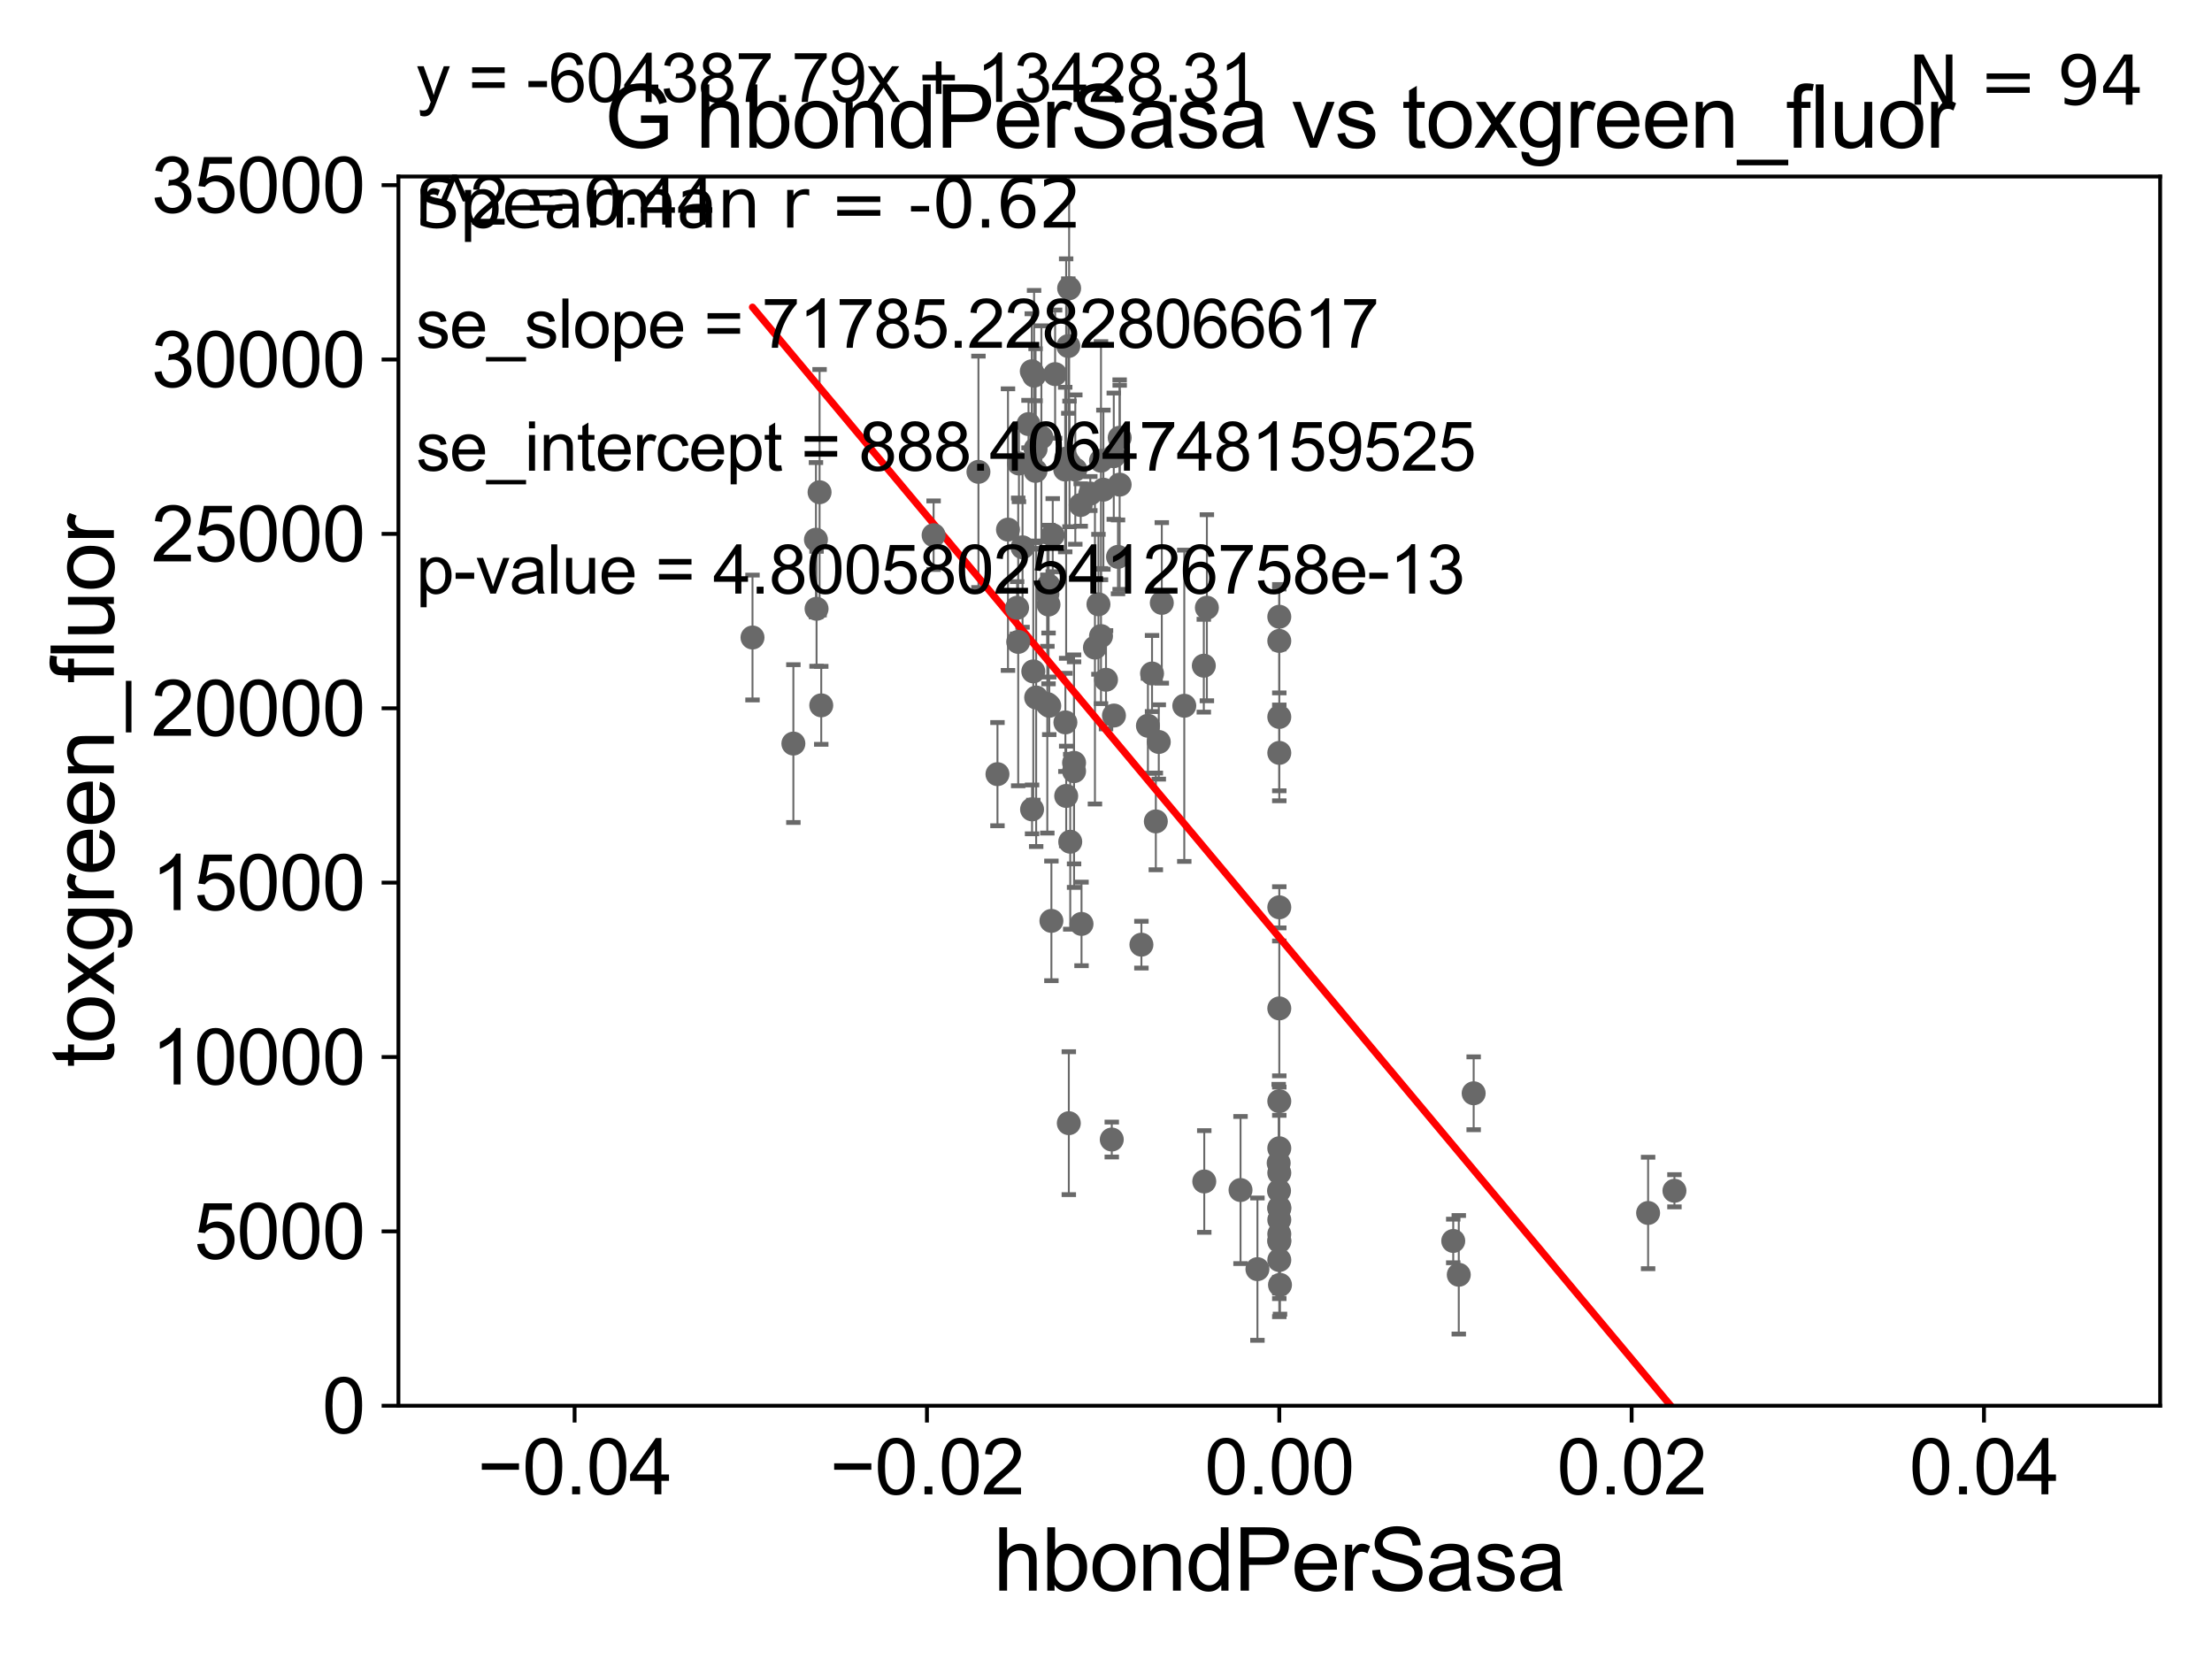 <?xml version="1.0" encoding="utf-8" standalone="no"?>
<!DOCTYPE svg PUBLIC "-//W3C//DTD SVG 1.1//EN"
  "http://www.w3.org/Graphics/SVG/1.1/DTD/svg11.dtd">
<svg xmlns:xlink="http://www.w3.org/1999/xlink" width="460.8pt" height="345.6pt" viewBox="0 0 460.8 345.6" xmlns="http://www.w3.org/2000/svg" version="1.1">
 <defs>
  <style type="text/css">*{stroke-linejoin: round; stroke-linecap: butt}</style>
 </defs>
 <g id="figure_1">
  <g id="patch_1">
   <path d="M 0 345.6 
L 460.8 345.6 
L 460.8 0 
L 0 0 
z
" style="fill: #ffffff"/>
  </g>
  <g id="axes_1">
   <g id="patch_2">
    <path d="M 83 292.84 
L 450 292.84 
L 450 36.775 
L 83 36.775 
z
" style="fill: #ffffff"/>
   </g>
   <g id="PathCollection_1">
    <defs>
     <path id="m22bdef405e" d="M 0 1.118 
C 0.297 1.118 0.581 1 0.791 0.791 
C 1 0.581 1.118 0.297 1.118 0 
C 1.118 -0.297 1 -0.581 0.791 -0.791 
C 0.581 -1 0.297 -1.118 0 -1.118 
C -0.297 -1.118 -0.581 -1 -0.791 -0.791 
C -1 -0.581 -1.118 -0.297 -1.118 0 
C -1.118 0.297 -1 0.581 -0.791 0.791 
C -0.581 1 -0.297 1.118 0 1.118 
z
" style="stroke: #696969"/>
    </defs>
    <g clip-path="url(#p573625263e)">
     <use xlink:href="#m22bdef405e" x="219.304" y="111.488" style="fill: #696969; stroke: #696969"/>
     <use xlink:href="#m22bdef405e" x="266.5" y="258.602" style="fill: #696969; stroke: #696969"/>
     <use xlink:href="#m22bdef405e" x="231.602" y="237.384" style="fill: #696969; stroke: #696969"/>
     <use xlink:href="#m22bdef405e" x="266.5" y="210.071" style="fill: #696969; stroke: #696969"/>
     <use xlink:href="#m22bdef405e" x="266.5" y="251.754" style="fill: #696969; stroke: #696969"/>
     <use xlink:href="#m22bdef405e" x="306.992" y="227.751" style="fill: #696969; stroke: #696969"/>
     <use xlink:href="#m22bdef405e" x="240.781" y="171.111" style="fill: #696969; stroke: #696969"/>
     <use xlink:href="#m22bdef405e" x="251.415" y="126.6" style="fill: #696969; stroke: #696969"/>
     <use xlink:href="#m22bdef405e" x="212.266" y="96.559" style="fill: #696969; stroke: #696969"/>
     <use xlink:href="#m22bdef405e" x="239.133" y="151.189" style="fill: #696969; stroke: #696969"/>
     <use xlink:href="#m22bdef405e" x="223.748" y="158.912" style="fill: #696969; stroke: #696969"/>
     <use xlink:href="#m22bdef405e" x="241.395" y="154.566" style="fill: #696969; stroke: #696969"/>
     <use xlink:href="#m22bdef405e" x="246.708" y="147.023" style="fill: #696969; stroke: #696969"/>
     <use xlink:href="#m22bdef405e" x="222.654" y="233.98" style="fill: #696969; stroke: #696969"/>
     <use xlink:href="#m22bdef405e" x="214.998" y="168.611" style="fill: #696969; stroke: #696969"/>
     <use xlink:href="#m22bdef405e" x="215.853" y="145.302" style="fill: #696969; stroke: #696969"/>
     <use xlink:href="#m22bdef405e" x="222.951" y="175.35" style="fill: #696969; stroke: #696969"/>
     <use xlink:href="#m22bdef405e" x="227.13" y="102.813" style="fill: #696969; stroke: #696969"/>
     <use xlink:href="#m22bdef405e" x="222.1" y="95.527" style="fill: #696969; stroke: #696969"/>
     <use xlink:href="#m22bdef405e" x="233.253" y="91.187" style="fill: #696969; stroke: #696969"/>
     <use xlink:href="#m22bdef405e" x="266.445" y="248.073" style="fill: #696969; stroke: #696969"/>
     <use xlink:href="#m22bdef405e" x="266.5" y="149.352" style="fill: #696969; stroke: #696969"/>
     <use xlink:href="#m22bdef405e" x="225.3" y="192.471" style="fill: #696969; stroke: #696969"/>
     <use xlink:href="#m22bdef405e" x="266.5" y="262.487" style="fill: #696969; stroke: #696969"/>
     <use xlink:href="#m22bdef405e" x="266.5" y="254.109" style="fill: #696969; stroke: #696969"/>
     <use xlink:href="#m22bdef405e" x="343.331" y="252.683" style="fill: #696969; stroke: #696969"/>
     <use xlink:href="#m22bdef405e" x="266.5" y="244.324" style="fill: #696969; stroke: #696969"/>
     <use xlink:href="#m22bdef405e" x="266.5" y="257.071" style="fill: #696969; stroke: #696969"/>
     <use xlink:href="#m22bdef405e" x="266.5" y="229.401" style="fill: #696969; stroke: #696969"/>
     <use xlink:href="#m22bdef405e" x="266.5" y="156.841" style="fill: #696969; stroke: #696969"/>
     <use xlink:href="#m22bdef405e" x="266.372" y="242.287" style="fill: #696969; stroke: #696969"/>
     <use xlink:href="#m22bdef405e" x="258.425" y="247.906" style="fill: #696969; stroke: #696969"/>
     <use xlink:href="#m22bdef405e" x="266.647" y="267.665" style="fill: #696969; stroke: #696969"/>
     <use xlink:href="#m22bdef405e" x="266.5" y="133.517" style="fill: #696969; stroke: #696969"/>
     <use xlink:href="#m22bdef405e" x="250.871" y="246.119" style="fill: #696969; stroke: #696969"/>
     <use xlink:href="#m22bdef405e" x="266.5" y="258.394" style="fill: #696969; stroke: #696969"/>
     <use xlink:href="#m22bdef405e" x="266.5" y="189.009" style="fill: #696969; stroke: #696969"/>
     <use xlink:href="#m22bdef405e" x="302.737" y="258.514" style="fill: #696969; stroke: #696969"/>
     <use xlink:href="#m22bdef405e" x="303.891" y="265.558" style="fill: #696969; stroke: #696969"/>
     <use xlink:href="#m22bdef405e" x="266.5" y="128.481" style="fill: #696969; stroke: #696969"/>
     <use xlink:href="#m22bdef405e" x="348.817" y="248.059" style="fill: #696969; stroke: #696969"/>
     <use xlink:href="#m22bdef405e" x="242.025" y="125.59" style="fill: #696969; stroke: #696969"/>
     <use xlink:href="#m22bdef405e" x="266.5" y="251.563" style="fill: #696969; stroke: #696969"/>
     <use xlink:href="#m22bdef405e" x="229.859" y="102.009" style="fill: #696969; stroke: #696969"/>
     <use xlink:href="#m22bdef405e" x="250.776" y="138.677" style="fill: #696969; stroke: #696969"/>
     <use xlink:href="#m22bdef405e" x="156.76" y="132.803" style="fill: #696969; stroke: #696969"/>
     <use xlink:href="#m22bdef405e" x="211.882" y="126.613" style="fill: #696969; stroke: #696969"/>
     <use xlink:href="#m22bdef405e" x="230.403" y="141.604" style="fill: #696969; stroke: #696969"/>
     <use xlink:href="#m22bdef405e" x="209.981" y="110.328" style="fill: #696969; stroke: #696969"/>
     <use xlink:href="#m22bdef405e" x="218.423" y="125.939" style="fill: #696969; stroke: #696969"/>
     <use xlink:href="#m22bdef405e" x="170.732" y="102.541" style="fill: #696969; stroke: #696969"/>
     <use xlink:href="#m22bdef405e" x="224.007" y="97.821" style="fill: #696969; stroke: #696969"/>
     <use xlink:href="#m22bdef405e" x="169.978" y="112.428" style="fill: #696969; stroke: #696969"/>
     <use xlink:href="#m22bdef405e" x="215.418" y="78.252" style="fill: #696969; stroke: #696969"/>
     <use xlink:href="#m22bdef405e" x="221.903" y="97.813" style="fill: #696969; stroke: #696969"/>
     <use xlink:href="#m22bdef405e" x="215.254" y="139.863" style="fill: #696969; stroke: #696969"/>
     <use xlink:href="#m22bdef405e" x="213.014" y="114.019" style="fill: #696969; stroke: #696969"/>
     <use xlink:href="#m22bdef405e" x="212.109" y="133.718" style="fill: #696969; stroke: #696969"/>
     <use xlink:href="#m22bdef405e" x="171.081" y="146.936" style="fill: #696969; stroke: #696969"/>
     <use xlink:href="#m22bdef405e" x="222.549" y="72.091" style="fill: #696969; stroke: #696969"/>
     <use xlink:href="#m22bdef405e" x="215.722" y="98.095" style="fill: #696969; stroke: #696969"/>
     <use xlink:href="#m22bdef405e" x="219.8" y="77.939" style="fill: #696969; stroke: #696969"/>
     <use xlink:href="#m22bdef405e" x="170.104" y="126.822" style="fill: #696969; stroke: #696969"/>
     <use xlink:href="#m22bdef405e" x="194.487" y="111.489" style="fill: #696969; stroke: #696969"/>
     <use xlink:href="#m22bdef405e" x="215.731" y="93.526" style="fill: #696969; stroke: #696969"/>
     <use xlink:href="#m22bdef405e" x="229.358" y="132.506" style="fill: #696969; stroke: #696969"/>
     <use xlink:href="#m22bdef405e" x="203.827" y="98.294" style="fill: #696969; stroke: #696969"/>
     <use xlink:href="#m22bdef405e" x="228.096" y="134.903" style="fill: #696969; stroke: #696969"/>
     <use xlink:href="#m22bdef405e" x="165.275" y="154.9" style="fill: #696969; stroke: #696969"/>
     <use xlink:href="#m22bdef405e" x="261.947" y="264.388" style="fill: #696969; stroke: #696969"/>
     <use xlink:href="#m22bdef405e" x="218.432" y="121.968" style="fill: #696969; stroke: #696969"/>
     <use xlink:href="#m22bdef405e" x="222.109" y="165.812" style="fill: #696969; stroke: #696969"/>
     <use xlink:href="#m22bdef405e" x="239.991" y="140.303" style="fill: #696969; stroke: #696969"/>
     <use xlink:href="#m22bdef405e" x="214.259" y="88.345" style="fill: #696969; stroke: #696969"/>
     <use xlink:href="#m22bdef405e" x="207.791" y="161.27" style="fill: #696969; stroke: #696969"/>
     <use xlink:href="#m22bdef405e" x="232.057" y="149.058" style="fill: #696969; stroke: #696969"/>
     <use xlink:href="#m22bdef405e" x="232.02" y="95.033" style="fill: #696969; stroke: #696969"/>
     <use xlink:href="#m22bdef405e" x="218.192" y="123.73" style="fill: #696969; stroke: #696969"/>
     <use xlink:href="#m22bdef405e" x="233.241" y="100.959" style="fill: #696969; stroke: #696969"/>
     <use xlink:href="#m22bdef405e" x="216.938" y="91.102" style="fill: #696969; stroke: #696969"/>
     <use xlink:href="#m22bdef405e" x="237.777" y="196.793" style="fill: #696969; stroke: #696969"/>
     <use xlink:href="#m22bdef405e" x="222.72" y="60.054" style="fill: #696969; stroke: #696969"/>
     <use xlink:href="#m22bdef405e" x="221.941" y="150.485" style="fill: #696969; stroke: #696969"/>
     <use xlink:href="#m22bdef405e" x="214.94" y="77.339" style="fill: #696969; stroke: #696969"/>
     <use xlink:href="#m22bdef405e" x="228.827" y="125.886" style="fill: #696969; stroke: #696969"/>
     <use xlink:href="#m22bdef405e" x="225.13" y="105.2" style="fill: #696969; stroke: #696969"/>
     <use xlink:href="#m22bdef405e" x="232.9" y="116.005" style="fill: #696969; stroke: #696969"/>
     <use xlink:href="#m22bdef405e" x="223.747" y="160.644" style="fill: #696969; stroke: #696969"/>
     <use xlink:href="#m22bdef405e" x="229.358" y="95.974" style="fill: #696969; stroke: #696969"/>
     <use xlink:href="#m22bdef405e" x="219.027" y="191.837" style="fill: #696969; stroke: #696969"/>
     <use xlink:href="#m22bdef405e" x="218.577" y="147.034" style="fill: #696969; stroke: #696969"/>
     <use xlink:href="#m22bdef405e" x="222.796" y="96.642" style="fill: #696969; stroke: #696969"/>
     <use xlink:href="#m22bdef405e" x="218.173" y="146.662" style="fill: #696969; stroke: #696969"/>
     <use xlink:href="#m22bdef405e" x="266.5" y="239.207" style="fill: #696969; stroke: #696969"/>
    </g>
   </g>
   <g id="matplotlib.axis_1">
    <g id="xtick_1">
     <g id="line2d_1">
      <defs>
       <path id="mfe4f2147a9" d="M 0 0 
L 0 3.5 
" style="stroke: #000000; stroke-width: 0.8"/>
      </defs>
      <g>
       <use xlink:href="#mfe4f2147a9" x="119.7" y="292.84" style="stroke: #000000; stroke-width: 0.8"/>
      </g>
     </g>
     <g id="text_1">
      <!-- −0.04 -->
      <g transform="translate(99.459 311.293)scale(0.16 -0.16)">
       <defs>
        <path id="ArialMT-2212" d="M 3381 1997 
L 356 1997 
L 356 2522 
L 3381 2522 
L 3381 1997 
z
" transform="scale(0.016)"/>
        <path id="ArialMT-30" d="M 266 2259 
Q 266 3072 433 3567 
Q 600 4063 929 4331 
Q 1259 4600 1759 4600 
Q 2128 4600 2406 4451 
Q 2684 4303 2865 4023 
Q 3047 3744 3150 3342 
Q 3253 2941 3253 2259 
Q 3253 1453 3087 958 
Q 2922 463 2592 192 
Q 2263 -78 1759 -78 
Q 1097 -78 719 397 
Q 266 969 266 2259 
z
M 844 2259 
Q 844 1131 1108 757 
Q 1372 384 1759 384 
Q 2147 384 2411 759 
Q 2675 1134 2675 2259 
Q 2675 3391 2411 3762 
Q 2147 4134 1753 4134 
Q 1366 4134 1134 3806 
Q 844 3388 844 2259 
z
" transform="scale(0.016)"/>
        <path id="ArialMT-2e" d="M 581 0 
L 581 641 
L 1222 641 
L 1222 0 
L 581 0 
z
" transform="scale(0.016)"/>
        <path id="ArialMT-34" d="M 2069 0 
L 2069 1097 
L 81 1097 
L 81 1613 
L 2172 4581 
L 2631 4581 
L 2631 1613 
L 3250 1613 
L 3250 1097 
L 2631 1097 
L 2631 0 
L 2069 0 
z
M 2069 1613 
L 2069 3678 
L 634 1613 
L 2069 1613 
z
" transform="scale(0.016)"/>
       </defs>
       <use xlink:href="#ArialMT-2212"/>
       <use xlink:href="#ArialMT-30" x="58.398"/>
       <use xlink:href="#ArialMT-2e" x="114.014"/>
       <use xlink:href="#ArialMT-30" x="141.797"/>
       <use xlink:href="#ArialMT-34" x="197.412"/>
      </g>
     </g>
    </g>
    <g id="xtick_2">
     <g id="line2d_2">
      <g>
       <use xlink:href="#mfe4f2147a9" x="193.1" y="292.84" style="stroke: #000000; stroke-width: 0.8"/>
      </g>
     </g>
     <g id="text_2">
      <!-- −0.02 -->
      <g transform="translate(172.859 311.293)scale(0.16 -0.16)">
       <defs>
        <path id="ArialMT-32" d="M 3222 541 
L 3222 0 
L 194 0 
Q 188 203 259 391 
Q 375 700 629 1000 
Q 884 1300 1366 1694 
Q 2113 2306 2375 2664 
Q 2638 3022 2638 3341 
Q 2638 3675 2398 3904 
Q 2159 4134 1775 4134 
Q 1369 4134 1125 3890 
Q 881 3647 878 3216 
L 300 3275 
Q 359 3922 746 4261 
Q 1134 4600 1788 4600 
Q 2447 4600 2831 4234 
Q 3216 3869 3216 3328 
Q 3216 3053 3103 2787 
Q 2991 2522 2730 2228 
Q 2469 1934 1863 1422 
Q 1356 997 1212 845 
Q 1069 694 975 541 
L 3222 541 
z
" transform="scale(0.016)"/>
       </defs>
       <use xlink:href="#ArialMT-2212"/>
       <use xlink:href="#ArialMT-30" x="58.398"/>
       <use xlink:href="#ArialMT-2e" x="114.014"/>
       <use xlink:href="#ArialMT-30" x="141.797"/>
       <use xlink:href="#ArialMT-32" x="197.412"/>
      </g>
     </g>
    </g>
    <g id="xtick_3">
     <g id="line2d_3">
      <g>
       <use xlink:href="#mfe4f2147a9" x="266.5" y="292.84" style="stroke: #000000; stroke-width: 0.8"/>
      </g>
     </g>
     <g id="text_3">
      <!-- 0.00 -->
      <g transform="translate(250.931 311.293)scale(0.16 -0.16)">
       <use xlink:href="#ArialMT-30"/>
       <use xlink:href="#ArialMT-2e" x="55.615"/>
       <use xlink:href="#ArialMT-30" x="83.398"/>
       <use xlink:href="#ArialMT-30" x="139.014"/>
      </g>
     </g>
    </g>
    <g id="xtick_4">
     <g id="line2d_4">
      <g>
       <use xlink:href="#mfe4f2147a9" x="339.9" y="292.84" style="stroke: #000000; stroke-width: 0.8"/>
      </g>
     </g>
     <g id="text_4">
      <!-- 0.02 -->
      <g transform="translate(324.331 311.293)scale(0.16 -0.16)">
       <use xlink:href="#ArialMT-30"/>
       <use xlink:href="#ArialMT-2e" x="55.615"/>
       <use xlink:href="#ArialMT-30" x="83.398"/>
       <use xlink:href="#ArialMT-32" x="139.014"/>
      </g>
     </g>
    </g>
    <g id="xtick_5">
     <g id="line2d_5">
      <g>
       <use xlink:href="#mfe4f2147a9" x="413.3" y="292.84" style="stroke: #000000; stroke-width: 0.8"/>
      </g>
     </g>
     <g id="text_5">
      <!-- 0.04 -->
      <g transform="translate(397.731 311.293)scale(0.16 -0.16)">
       <use xlink:href="#ArialMT-30"/>
       <use xlink:href="#ArialMT-2e" x="55.615"/>
       <use xlink:href="#ArialMT-30" x="83.398"/>
       <use xlink:href="#ArialMT-34" x="139.014"/>
      </g>
     </g>
    </g>
    <g id="text_6">
     <!-- hbondPerSasa -->
     <g transform="translate(206.958 331.357)scale(0.18 -0.18)">
      <defs>
       <path id="ArialMT-68" d="M 422 0 
L 422 4581 
L 984 4581 
L 984 2938 
Q 1378 3394 1978 3394 
Q 2347 3394 2619 3248 
Q 2891 3103 3008 2847 
Q 3125 2591 3125 2103 
L 3125 0 
L 2563 0 
L 2563 2103 
Q 2563 2525 2380 2717 
Q 2197 2909 1863 2909 
Q 1613 2909 1392 2779 
Q 1172 2650 1078 2428 
Q 984 2206 984 1816 
L 984 0 
L 422 0 
z
" transform="scale(0.016)"/>
       <path id="ArialMT-62" d="M 941 0 
L 419 0 
L 419 4581 
L 981 4581 
L 981 2947 
Q 1338 3394 1891 3394 
Q 2197 3394 2470 3270 
Q 2744 3147 2920 2923 
Q 3097 2700 3197 2384 
Q 3297 2069 3297 1709 
Q 3297 856 2875 390 
Q 2453 -75 1863 -75 
Q 1275 -75 941 416 
L 941 0 
z
M 934 1684 
Q 934 1088 1097 822 
Q 1363 388 1816 388 
Q 2184 388 2453 708 
Q 2722 1028 2722 1663 
Q 2722 2313 2464 2622 
Q 2206 2931 1841 2931 
Q 1472 2931 1203 2611 
Q 934 2291 934 1684 
z
" transform="scale(0.016)"/>
       <path id="ArialMT-6f" d="M 213 1659 
Q 213 2581 725 3025 
Q 1153 3394 1769 3394 
Q 2453 3394 2887 2945 
Q 3322 2497 3322 1706 
Q 3322 1066 3130 698 
Q 2938 331 2570 128 
Q 2203 -75 1769 -75 
Q 1072 -75 642 372 
Q 213 819 213 1659 
z
M 791 1659 
Q 791 1022 1069 705 
Q 1347 388 1769 388 
Q 2188 388 2466 706 
Q 2744 1025 2744 1678 
Q 2744 2294 2464 2611 
Q 2184 2928 1769 2928 
Q 1347 2928 1069 2612 
Q 791 2297 791 1659 
z
" transform="scale(0.016)"/>
       <path id="ArialMT-6e" d="M 422 0 
L 422 3319 
L 928 3319 
L 928 2847 
Q 1294 3394 1984 3394 
Q 2284 3394 2536 3286 
Q 2788 3178 2913 3003 
Q 3038 2828 3088 2588 
Q 3119 2431 3119 2041 
L 3119 0 
L 2556 0 
L 2556 2019 
Q 2556 2363 2490 2533 
Q 2425 2703 2258 2804 
Q 2091 2906 1866 2906 
Q 1506 2906 1245 2678 
Q 984 2450 984 1813 
L 984 0 
L 422 0 
z
" transform="scale(0.016)"/>
       <path id="ArialMT-64" d="M 2575 0 
L 2575 419 
Q 2259 -75 1647 -75 
Q 1250 -75 917 144 
Q 584 363 401 755 
Q 219 1147 219 1656 
Q 219 2153 384 2558 
Q 550 2963 881 3178 
Q 1213 3394 1622 3394 
Q 1922 3394 2156 3267 
Q 2391 3141 2538 2938 
L 2538 4581 
L 3097 4581 
L 3097 0 
L 2575 0 
z
M 797 1656 
Q 797 1019 1065 703 
Q 1334 388 1700 388 
Q 2069 388 2326 689 
Q 2584 991 2584 1609 
Q 2584 2291 2321 2609 
Q 2059 2928 1675 2928 
Q 1300 2928 1048 2622 
Q 797 2316 797 1656 
z
" transform="scale(0.016)"/>
       <path id="ArialMT-50" d="M 494 0 
L 494 4581 
L 2222 4581 
Q 2678 4581 2919 4538 
Q 3256 4481 3484 4323 
Q 3713 4166 3852 3881 
Q 3991 3597 3991 3256 
Q 3991 2672 3619 2267 
Q 3247 1863 2275 1863 
L 1100 1863 
L 1100 0 
L 494 0 
z
M 1100 2403 
L 2284 2403 
Q 2872 2403 3119 2622 
Q 3366 2841 3366 3238 
Q 3366 3525 3220 3729 
Q 3075 3934 2838 4000 
Q 2684 4041 2272 4041 
L 1100 4041 
L 1100 2403 
z
" transform="scale(0.016)"/>
       <path id="ArialMT-65" d="M 2694 1069 
L 3275 997 
Q 3138 488 2766 206 
Q 2394 -75 1816 -75 
Q 1088 -75 661 373 
Q 234 822 234 1631 
Q 234 2469 665 2931 
Q 1097 3394 1784 3394 
Q 2450 3394 2872 2941 
Q 3294 2488 3294 1666 
Q 3294 1616 3291 1516 
L 816 1516 
Q 847 969 1125 678 
Q 1403 388 1819 388 
Q 2128 388 2347 550 
Q 2566 713 2694 1069 
z
M 847 1978 
L 2700 1978 
Q 2663 2397 2488 2606 
Q 2219 2931 1791 2931 
Q 1403 2931 1139 2672 
Q 875 2413 847 1978 
z
" transform="scale(0.016)"/>
       <path id="ArialMT-72" d="M 416 0 
L 416 3319 
L 922 3319 
L 922 2816 
Q 1116 3169 1280 3281 
Q 1444 3394 1641 3394 
Q 1925 3394 2219 3213 
L 2025 2691 
Q 1819 2813 1613 2813 
Q 1428 2813 1281 2702 
Q 1134 2591 1072 2394 
Q 978 2094 978 1738 
L 978 0 
L 416 0 
z
" transform="scale(0.016)"/>
       <path id="ArialMT-53" d="M 288 1472 
L 859 1522 
Q 900 1178 1048 958 
Q 1197 738 1509 602 
Q 1822 466 2213 466 
Q 2559 466 2825 569 
Q 3091 672 3220 851 
Q 3350 1031 3350 1244 
Q 3350 1459 3225 1620 
Q 3100 1781 2813 1891 
Q 2628 1963 1997 2114 
Q 1366 2266 1113 2400 
Q 784 2572 623 2826 
Q 463 3081 463 3397 
Q 463 3744 659 4045 
Q 856 4347 1234 4503 
Q 1613 4659 2075 4659 
Q 2584 4659 2973 4495 
Q 3363 4331 3572 4012 
Q 3781 3694 3797 3291 
L 3216 3247 
Q 3169 3681 2898 3903 
Q 2628 4125 2100 4125 
Q 1550 4125 1298 3923 
Q 1047 3722 1047 3438 
Q 1047 3191 1225 3031 
Q 1400 2872 2139 2705 
Q 2878 2538 3153 2413 
Q 3553 2228 3743 1945 
Q 3934 1663 3934 1294 
Q 3934 928 3725 604 
Q 3516 281 3123 101 
Q 2731 -78 2241 -78 
Q 1619 -78 1198 103 
Q 778 284 539 648 
Q 300 1013 288 1472 
z
" transform="scale(0.016)"/>
       <path id="ArialMT-61" d="M 2588 409 
Q 2275 144 1986 34 
Q 1697 -75 1366 -75 
Q 819 -75 525 192 
Q 231 459 231 875 
Q 231 1119 342 1320 
Q 453 1522 633 1644 
Q 813 1766 1038 1828 
Q 1203 1872 1538 1913 
Q 2219 1994 2541 2106 
Q 2544 2222 2544 2253 
Q 2544 2597 2384 2738 
Q 2169 2928 1744 2928 
Q 1347 2928 1158 2789 
Q 969 2650 878 2297 
L 328 2372 
Q 403 2725 575 2942 
Q 747 3159 1072 3276 
Q 1397 3394 1825 3394 
Q 2250 3394 2515 3294 
Q 2781 3194 2906 3042 
Q 3031 2891 3081 2659 
Q 3109 2516 3109 2141 
L 3109 1391 
Q 3109 606 3145 398 
Q 3181 191 3288 0 
L 2700 0 
Q 2613 175 2588 409 
z
M 2541 1666 
Q 2234 1541 1622 1453 
Q 1275 1403 1131 1340 
Q 988 1278 909 1158 
Q 831 1038 831 891 
Q 831 666 1001 516 
Q 1172 366 1500 366 
Q 1825 366 2078 508 
Q 2331 650 2450 897 
Q 2541 1088 2541 1459 
L 2541 1666 
z
" transform="scale(0.016)"/>
       <path id="ArialMT-73" d="M 197 991 
L 753 1078 
Q 800 744 1014 566 
Q 1228 388 1613 388 
Q 2000 388 2187 545 
Q 2375 703 2375 916 
Q 2375 1106 2209 1216 
Q 2094 1291 1634 1406 
Q 1016 1563 777 1677 
Q 538 1791 414 1992 
Q 291 2194 291 2438 
Q 291 2659 392 2848 
Q 494 3038 669 3163 
Q 800 3259 1026 3326 
Q 1253 3394 1513 3394 
Q 1903 3394 2198 3281 
Q 2494 3169 2634 2976 
Q 2775 2784 2828 2463 
L 2278 2388 
Q 2241 2644 2061 2787 
Q 1881 2931 1553 2931 
Q 1166 2931 1000 2803 
Q 834 2675 834 2503 
Q 834 2394 903 2306 
Q 972 2216 1119 2156 
Q 1203 2125 1616 2013 
Q 2213 1853 2448 1751 
Q 2684 1650 2818 1456 
Q 2953 1263 2953 975 
Q 2953 694 2789 445 
Q 2625 197 2315 61 
Q 2006 -75 1616 -75 
Q 969 -75 630 194 
Q 291 463 197 991 
z
" transform="scale(0.016)"/>
      </defs>
      <use xlink:href="#ArialMT-68"/>
      <use xlink:href="#ArialMT-62" x="55.615"/>
      <use xlink:href="#ArialMT-6f" x="111.23"/>
      <use xlink:href="#ArialMT-6e" x="166.846"/>
      <use xlink:href="#ArialMT-64" x="222.461"/>
      <use xlink:href="#ArialMT-50" x="278.076"/>
      <use xlink:href="#ArialMT-65" x="344.775"/>
      <use xlink:href="#ArialMT-72" x="400.391"/>
      <use xlink:href="#ArialMT-53" x="433.691"/>
      <use xlink:href="#ArialMT-61" x="500.391"/>
      <use xlink:href="#ArialMT-73" x="556.006"/>
      <use xlink:href="#ArialMT-61" x="606.006"/>
     </g>
    </g>
   </g>
   <g id="matplotlib.axis_2">
    <g id="ytick_1">
     <g id="line2d_6">
      <defs>
       <path id="m29913abf6d" d="M 0 0 
L -3.5 0 
" style="stroke: #000000; stroke-width: 0.8"/>
      </defs>
      <g>
       <use xlink:href="#m29913abf6d" x="83" y="292.84" style="stroke: #000000; stroke-width: 0.8"/>
      </g>
     </g>
     <g id="text_7">
      <!-- 0 -->
      <g transform="translate(67.103 298.566)scale(0.16 -0.16)">
       <use xlink:href="#ArialMT-30"/>
      </g>
     </g>
    </g>
    <g id="ytick_2">
     <g id="line2d_7">
      <g>
       <use xlink:href="#m29913abf6d" x="83" y="256.516" style="stroke: #000000; stroke-width: 0.8"/>
      </g>
     </g>
     <g id="text_8">
      <!-- 5000 -->
      <g transform="translate(40.41 262.242)scale(0.16 -0.16)">
       <defs>
        <path id="ArialMT-35" d="M 266 1200 
L 856 1250 
Q 922 819 1161 601 
Q 1400 384 1738 384 
Q 2144 384 2425 690 
Q 2706 997 2706 1503 
Q 2706 1984 2436 2262 
Q 2166 2541 1728 2541 
Q 1456 2541 1237 2417 
Q 1019 2294 894 2097 
L 366 2166 
L 809 4519 
L 3088 4519 
L 3088 3981 
L 1259 3981 
L 1013 2750 
Q 1425 3038 1878 3038 
Q 2478 3038 2890 2622 
Q 3303 2206 3303 1553 
Q 3303 931 2941 478 
Q 2500 -78 1738 -78 
Q 1113 -78 717 272 
Q 322 622 266 1200 
z
" transform="scale(0.016)"/>
       </defs>
       <use xlink:href="#ArialMT-35"/>
       <use xlink:href="#ArialMT-30" x="55.615"/>
       <use xlink:href="#ArialMT-30" x="111.23"/>
       <use xlink:href="#ArialMT-30" x="166.846"/>
      </g>
     </g>
    </g>
    <g id="ytick_3">
     <g id="line2d_8">
      <g>
       <use xlink:href="#m29913abf6d" x="83" y="220.192" style="stroke: #000000; stroke-width: 0.8"/>
      </g>
     </g>
     <g id="text_9">
      <!-- 10000 -->
      <g transform="translate(31.512 225.918)scale(0.16 -0.16)">
       <defs>
        <path id="ArialMT-31" d="M 2384 0 
L 1822 0 
L 1822 3584 
Q 1619 3391 1289 3197 
Q 959 3003 697 2906 
L 697 3450 
Q 1169 3672 1522 3987 
Q 1875 4303 2022 4600 
L 2384 4600 
L 2384 0 
z
" transform="scale(0.016)"/>
       </defs>
       <use xlink:href="#ArialMT-31"/>
       <use xlink:href="#ArialMT-30" x="55.615"/>
       <use xlink:href="#ArialMT-30" x="111.23"/>
       <use xlink:href="#ArialMT-30" x="166.846"/>
       <use xlink:href="#ArialMT-30" x="222.461"/>
      </g>
     </g>
    </g>
    <g id="ytick_4">
     <g id="line2d_9">
      <g>
       <use xlink:href="#m29913abf6d" x="83" y="183.867" style="stroke: #000000; stroke-width: 0.8"/>
      </g>
     </g>
     <g id="text_10">
      <!-- 15000 -->
      <g transform="translate(31.512 189.594)scale(0.16 -0.16)">
       <use xlink:href="#ArialMT-31"/>
       <use xlink:href="#ArialMT-35" x="55.615"/>
       <use xlink:href="#ArialMT-30" x="111.23"/>
       <use xlink:href="#ArialMT-30" x="166.846"/>
       <use xlink:href="#ArialMT-30" x="222.461"/>
      </g>
     </g>
    </g>
    <g id="ytick_5">
     <g id="line2d_10">
      <g>
       <use xlink:href="#m29913abf6d" x="83" y="147.543" style="stroke: #000000; stroke-width: 0.8"/>
      </g>
     </g>
     <g id="text_11">
      <!-- 20000 -->
      <g transform="translate(31.512 153.27)scale(0.16 -0.16)">
       <use xlink:href="#ArialMT-32"/>
       <use xlink:href="#ArialMT-30" x="55.615"/>
       <use xlink:href="#ArialMT-30" x="111.23"/>
       <use xlink:href="#ArialMT-30" x="166.846"/>
       <use xlink:href="#ArialMT-30" x="222.461"/>
      </g>
     </g>
    </g>
    <g id="ytick_6">
     <g id="line2d_11">
      <g>
       <use xlink:href="#m29913abf6d" x="83" y="111.219" style="stroke: #000000; stroke-width: 0.8"/>
      </g>
     </g>
     <g id="text_12">
      <!-- 25000 -->
      <g transform="translate(31.512 116.945)scale(0.16 -0.16)">
       <use xlink:href="#ArialMT-32"/>
       <use xlink:href="#ArialMT-35" x="55.615"/>
       <use xlink:href="#ArialMT-30" x="111.23"/>
       <use xlink:href="#ArialMT-30" x="166.846"/>
       <use xlink:href="#ArialMT-30" x="222.461"/>
      </g>
     </g>
    </g>
    <g id="ytick_7">
     <g id="line2d_12">
      <g>
       <use xlink:href="#m29913abf6d" x="83" y="74.895" style="stroke: #000000; stroke-width: 0.8"/>
      </g>
     </g>
     <g id="text_13">
      <!-- 30000 -->
      <g transform="translate(31.512 80.621)scale(0.16 -0.16)">
       <defs>
        <path id="ArialMT-33" d="M 269 1209 
L 831 1284 
Q 928 806 1161 595 
Q 1394 384 1728 384 
Q 2125 384 2398 659 
Q 2672 934 2672 1341 
Q 2672 1728 2419 1979 
Q 2166 2231 1775 2231 
Q 1616 2231 1378 2169 
L 1441 2663 
Q 1497 2656 1531 2656 
Q 1891 2656 2178 2843 
Q 2466 3031 2466 3422 
Q 2466 3731 2256 3934 
Q 2047 4138 1716 4138 
Q 1388 4138 1169 3931 
Q 950 3725 888 3313 
L 325 3413 
Q 428 3978 793 4289 
Q 1159 4600 1703 4600 
Q 2078 4600 2393 4439 
Q 2709 4278 2876 4000 
Q 3044 3722 3044 3409 
Q 3044 3113 2884 2869 
Q 2725 2625 2413 2481 
Q 2819 2388 3044 2092 
Q 3269 1797 3269 1353 
Q 3269 753 2831 336 
Q 2394 -81 1725 -81 
Q 1122 -81 723 278 
Q 325 638 269 1209 
z
" transform="scale(0.016)"/>
       </defs>
       <use xlink:href="#ArialMT-33"/>
       <use xlink:href="#ArialMT-30" x="55.615"/>
       <use xlink:href="#ArialMT-30" x="111.23"/>
       <use xlink:href="#ArialMT-30" x="166.846"/>
       <use xlink:href="#ArialMT-30" x="222.461"/>
      </g>
     </g>
    </g>
    <g id="ytick_8">
     <g id="line2d_13">
      <g>
       <use xlink:href="#m29913abf6d" x="83" y="38.571" style="stroke: #000000; stroke-width: 0.8"/>
      </g>
     </g>
     <g id="text_14">
      <!-- 35000 -->
      <g transform="translate(31.512 44.297)scale(0.16 -0.16)">
       <use xlink:href="#ArialMT-33"/>
       <use xlink:href="#ArialMT-35" x="55.615"/>
       <use xlink:href="#ArialMT-30" x="111.23"/>
       <use xlink:href="#ArialMT-30" x="166.846"/>
       <use xlink:href="#ArialMT-30" x="222.461"/>
      </g>
     </g>
    </g>
    <g id="text_15">
     <!-- toxgreen_fluor -->
     <g transform="translate(23.724 222.34)rotate(-90)scale(0.18 -0.18)">
      <defs>
       <path id="ArialMT-74" d="M 1650 503 
L 1731 6 
Q 1494 -44 1306 -44 
Q 1000 -44 831 53 
Q 663 150 594 308 
Q 525 466 525 972 
L 525 2881 
L 113 2881 
L 113 3319 
L 525 3319 
L 525 4141 
L 1084 4478 
L 1084 3319 
L 1650 3319 
L 1650 2881 
L 1084 2881 
L 1084 941 
Q 1084 700 1114 631 
Q 1144 563 1211 522 
Q 1278 481 1403 481 
Q 1497 481 1650 503 
z
" transform="scale(0.016)"/>
       <path id="ArialMT-78" d="M 47 0 
L 1259 1725 
L 138 3319 
L 841 3319 
L 1350 2541 
Q 1494 2319 1581 2169 
Q 1719 2375 1834 2534 
L 2394 3319 
L 3066 3319 
L 1919 1756 
L 3153 0 
L 2463 0 
L 1781 1031 
L 1600 1309 
L 728 0 
L 47 0 
z
" transform="scale(0.016)"/>
       <path id="ArialMT-67" d="M 319 -275 
L 866 -356 
Q 900 -609 1056 -725 
Q 1266 -881 1628 -881 
Q 2019 -881 2231 -725 
Q 2444 -569 2519 -288 
Q 2563 -116 2559 434 
Q 2191 0 1641 0 
Q 956 0 581 494 
Q 206 988 206 1678 
Q 206 2153 378 2554 
Q 550 2956 876 3175 
Q 1203 3394 1644 3394 
Q 2231 3394 2613 2919 
L 2613 3319 
L 3131 3319 
L 3131 450 
Q 3131 -325 2973 -648 
Q 2816 -972 2473 -1159 
Q 2131 -1347 1631 -1347 
Q 1038 -1347 672 -1080 
Q 306 -813 319 -275 
z
M 784 1719 
Q 784 1066 1043 766 
Q 1303 466 1694 466 
Q 2081 466 2343 764 
Q 2606 1063 2606 1700 
Q 2606 2309 2336 2618 
Q 2066 2928 1684 2928 
Q 1309 2928 1046 2623 
Q 784 2319 784 1719 
z
" transform="scale(0.016)"/>
       <path id="ArialMT-5f" d="M -97 -1272 
L -97 -866 
L 3631 -866 
L 3631 -1272 
L -97 -1272 
z
" transform="scale(0.016)"/>
       <path id="ArialMT-66" d="M 556 0 
L 556 2881 
L 59 2881 
L 59 3319 
L 556 3319 
L 556 3672 
Q 556 4006 616 4169 
Q 697 4388 901 4523 
Q 1106 4659 1475 4659 
Q 1713 4659 2000 4603 
L 1916 4113 
Q 1741 4144 1584 4144 
Q 1328 4144 1222 4034 
Q 1116 3925 1116 3625 
L 1116 3319 
L 1763 3319 
L 1763 2881 
L 1116 2881 
L 1116 0 
L 556 0 
z
" transform="scale(0.016)"/>
       <path id="ArialMT-6c" d="M 409 0 
L 409 4581 
L 972 4581 
L 972 0 
L 409 0 
z
" transform="scale(0.016)"/>
       <path id="ArialMT-75" d="M 2597 0 
L 2597 488 
Q 2209 -75 1544 -75 
Q 1250 -75 995 37 
Q 741 150 617 320 
Q 494 491 444 738 
Q 409 903 409 1263 
L 409 3319 
L 972 3319 
L 972 1478 
Q 972 1038 1006 884 
Q 1059 663 1231 536 
Q 1403 409 1656 409 
Q 1909 409 2131 539 
Q 2353 669 2445 892 
Q 2538 1116 2538 1541 
L 2538 3319 
L 3100 3319 
L 3100 0 
L 2597 0 
z
" transform="scale(0.016)"/>
      </defs>
      <use xlink:href="#ArialMT-74"/>
      <use xlink:href="#ArialMT-6f" x="27.783"/>
      <use xlink:href="#ArialMT-78" x="83.398"/>
      <use xlink:href="#ArialMT-67" x="133.398"/>
      <use xlink:href="#ArialMT-72" x="189.014"/>
      <use xlink:href="#ArialMT-65" x="222.314"/>
      <use xlink:href="#ArialMT-65" x="277.93"/>
      <use xlink:href="#ArialMT-6e" x="333.545"/>
      <use xlink:href="#ArialMT-5f" x="389.16"/>
      <use xlink:href="#ArialMT-66" x="444.775"/>
      <use xlink:href="#ArialMT-6c" x="472.559"/>
      <use xlink:href="#ArialMT-75" x="494.775"/>
      <use xlink:href="#ArialMT-6f" x="550.391"/>
      <use xlink:href="#ArialMT-72" x="606.006"/>
     </g>
    </g>
   </g>
   <g id="LineCollection_1">
    <path d="M 219.304 119.104 
L 219.304 103.872 
" clip-path="url(#p573625263e)" style="fill: none; stroke: #696969; stroke-width: 0.4"/>
    <path d="M 266.5 266.076 
L 266.5 251.127 
" clip-path="url(#p573625263e)" style="fill: none; stroke: #696969; stroke-width: 0.4"/>
    <path d="M 231.602 241.022 
L 231.602 233.746 
" clip-path="url(#p573625263e)" style="fill: none; stroke: #696969; stroke-width: 0.4"/>
    <path d="M 266.5 224.119 
L 266.5 196.023 
" clip-path="url(#p573625263e)" style="fill: none; stroke: #696969; stroke-width: 0.4"/>
    <path d="M 266.5 259.681 
L 266.5 243.828 
" clip-path="url(#p573625263e)" style="fill: none; stroke: #696969; stroke-width: 0.4"/>
    <path d="M 306.992 235.338 
L 306.992 220.165 
" clip-path="url(#p573625263e)" style="fill: none; stroke: #696969; stroke-width: 0.4"/>
    <path d="M 240.781 181.185 
L 240.781 161.038 
" clip-path="url(#p573625263e)" style="fill: none; stroke: #696969; stroke-width: 0.4"/>
    <path d="M 251.415 145.98 
L 251.415 107.219 
" clip-path="url(#p573625263e)" style="fill: none; stroke: #696969; stroke-width: 0.4"/>
    <path d="M 212.266 104.514 
L 212.266 88.603 
" clip-path="url(#p573625263e)" style="fill: none; stroke: #696969; stroke-width: 0.4"/>
    <path d="M 239.133 161.08 
L 239.133 141.298 
" clip-path="url(#p573625263e)" style="fill: none; stroke: #696969; stroke-width: 0.4"/>
    <path d="M 223.748 179.961 
L 223.748 137.862 
" clip-path="url(#p573625263e)" style="fill: none; stroke: #696969; stroke-width: 0.4"/>
    <path d="M 241.395 162.307 
L 241.395 146.825 
" clip-path="url(#p573625263e)" style="fill: none; stroke: #696969; stroke-width: 0.4"/>
    <path d="M 246.708 179.444 
L 246.708 114.602 
" clip-path="url(#p573625263e)" style="fill: none; stroke: #696969; stroke-width: 0.4"/>
    <path d="M 222.654 248.866 
L 222.654 219.094 
" clip-path="url(#p573625263e)" style="fill: none; stroke: #696969; stroke-width: 0.4"/>
    <path d="M 214.998 173.7 
L 214.998 163.522 
" clip-path="url(#p573625263e)" style="fill: none; stroke: #696969; stroke-width: 0.4"/>
    <path d="M 215.853 176.343 
L 215.853 114.261 
" clip-path="url(#p573625263e)" style="fill: none; stroke: #696969; stroke-width: 0.4"/>
    <path d="M 222.951 193.565 
L 222.951 157.135 
" clip-path="url(#p573625263e)" style="fill: none; stroke: #696969; stroke-width: 0.4"/>
    <path d="M 227.13 106.356 
L 227.13 99.27 
" clip-path="url(#p573625263e)" style="fill: none; stroke: #696969; stroke-width: 0.4"/>
    <path d="M 222.1 137.134 
L 222.1 53.92 
" clip-path="url(#p573625263e)" style="fill: none; stroke: #696969; stroke-width: 0.4"/>
    <path d="M 233.253 102.122 
L 233.253 80.251 
" clip-path="url(#p573625263e)" style="fill: none; stroke: #696969; stroke-width: 0.4"/>
    <path d="M 266.445 257.271 
L 266.445 238.876 
" clip-path="url(#p573625263e)" style="fill: none; stroke: #696969; stroke-width: 0.4"/>
    <path d="M 266.5 164.74 
L 266.5 133.965 
" clip-path="url(#p573625263e)" style="fill: none; stroke: #696969; stroke-width: 0.4"/>
    <path d="M 225.3 201.177 
L 225.3 183.766 
" clip-path="url(#p573625263e)" style="fill: none; stroke: #696969; stroke-width: 0.4"/>
    <path d="M 266.5 274.279 
L 266.5 250.695 
" clip-path="url(#p573625263e)" style="fill: none; stroke: #696969; stroke-width: 0.4"/>
    <path d="M 266.5 269.377 
L 266.5 238.84 
" clip-path="url(#p573625263e)" style="fill: none; stroke: #696969; stroke-width: 0.4"/>
    <path d="M 343.331 264.289 
L 343.331 241.076 
" clip-path="url(#p573625263e)" style="fill: none; stroke: #696969; stroke-width: 0.4"/>
    <path d="M 266.5 248.92 
L 266.5 239.727 
" clip-path="url(#p573625263e)" style="fill: none; stroke: #696969; stroke-width: 0.4"/>
    <path d="M 266.5 270.53 
L 266.5 243.611 
" clip-path="url(#p573625263e)" style="fill: none; stroke: #696969; stroke-width: 0.4"/>
    <path d="M 266.5 232.34 
L 266.5 226.463 
" clip-path="url(#p573625263e)" style="fill: none; stroke: #696969; stroke-width: 0.4"/>
    <path d="M 266.5 166.82 
L 266.5 146.861 
" clip-path="url(#p573625263e)" style="fill: none; stroke: #696969; stroke-width: 0.4"/>
    <path d="M 266.372 258.685 
L 266.372 225.89 
" clip-path="url(#p573625263e)" style="fill: none; stroke: #696969; stroke-width: 0.4"/>
    <path d="M 258.425 263.231 
L 258.425 232.581 
" clip-path="url(#p573625263e)" style="fill: none; stroke: #696969; stroke-width: 0.4"/>
    <path d="M 266.647 273.766 
L 266.647 261.564 
" clip-path="url(#p573625263e)" style="fill: none; stroke: #696969; stroke-width: 0.4"/>
    <path d="M 266.5 144.34 
L 266.5 122.694 
" clip-path="url(#p573625263e)" style="fill: none; stroke: #696969; stroke-width: 0.4"/>
    <path d="M 250.871 256.711 
L 250.871 235.527 
" clip-path="url(#p573625263e)" style="fill: none; stroke: #696969; stroke-width: 0.4"/>
    <path d="M 266.5 263.737 
L 266.5 253.051 
" clip-path="url(#p573625263e)" style="fill: none; stroke: #696969; stroke-width: 0.4"/>
    <path d="M 266.5 193.298 
L 266.5 184.72 
" clip-path="url(#p573625263e)" style="fill: none; stroke: #696969; stroke-width: 0.4"/>
    <path d="M 302.737 263.053 
L 302.737 253.975 
" clip-path="url(#p573625263e)" style="fill: none; stroke: #696969; stroke-width: 0.4"/>
    <path d="M 303.891 277.906 
L 303.891 253.209 
" clip-path="url(#p573625263e)" style="fill: none; stroke: #696969; stroke-width: 0.4"/>
    <path d="M 266.5 135.191 
L 266.5 121.772 
" clip-path="url(#p573625263e)" style="fill: none; stroke: #696969; stroke-width: 0.4"/>
    <path d="M 348.817 251.414 
L 348.817 244.703 
" clip-path="url(#p573625263e)" style="fill: none; stroke: #696969; stroke-width: 0.4"/>
    <path d="M 242.025 142.311 
L 242.025 108.87 
" clip-path="url(#p573625263e)" style="fill: none; stroke: #696969; stroke-width: 0.4"/>
    <path d="M 266.5 257.174 
L 266.5 245.952 
" clip-path="url(#p573625263e)" style="fill: none; stroke: #696969; stroke-width: 0.4"/>
    <path d="M 229.859 118.578 
L 229.859 85.439 
" clip-path="url(#p573625263e)" style="fill: none; stroke: #696969; stroke-width: 0.4"/>
    <path d="M 250.776 148.344 
L 250.776 129.01 
" clip-path="url(#p573625263e)" style="fill: none; stroke: #696969; stroke-width: 0.4"/>
    <path d="M 156.76 145.809 
L 156.76 119.798 
" clip-path="url(#p573625263e)" style="fill: none; stroke: #696969; stroke-width: 0.4"/>
    <path d="M 211.882 132.064 
L 211.882 121.162 
" clip-path="url(#p573625263e)" style="fill: none; stroke: #696969; stroke-width: 0.4"/>
    <path d="M 230.403 151.839 
L 230.403 131.37 
" clip-path="url(#p573625263e)" style="fill: none; stroke: #696969; stroke-width: 0.4"/>
    <path d="M 209.981 139.658 
L 209.981 80.997 
" clip-path="url(#p573625263e)" style="fill: none; stroke: #696969; stroke-width: 0.4"/>
    <path d="M 218.423 142.455 
L 218.423 109.423 
" clip-path="url(#p573625263e)" style="fill: none; stroke: #696969; stroke-width: 0.4"/>
    <path d="M 170.732 128.111 
L 170.732 76.97 
" clip-path="url(#p573625263e)" style="fill: none; stroke: #696969; stroke-width: 0.4"/>
    <path d="M 224.007 113.372 
L 224.007 82.269 
" clip-path="url(#p573625263e)" style="fill: none; stroke: #696969; stroke-width: 0.4"/>
    <path d="M 169.978 128.494 
L 169.978 96.362 
" clip-path="url(#p573625263e)" style="fill: none; stroke: #696969; stroke-width: 0.4"/>
    <path d="M 215.418 96.003 
L 215.418 60.5 
" clip-path="url(#p573625263e)" style="fill: none; stroke: #696969; stroke-width: 0.4"/>
    <path d="M 221.903 114.953 
L 221.903 80.673 
" clip-path="url(#p573625263e)" style="fill: none; stroke: #696969; stroke-width: 0.4"/>
    <path d="M 215.254 166.691 
L 215.254 113.034 
" clip-path="url(#p573625263e)" style="fill: none; stroke: #696969; stroke-width: 0.4"/>
    <path d="M 213.014 130.665 
L 213.014 97.373 
" clip-path="url(#p573625263e)" style="fill: none; stroke: #696969; stroke-width: 0.4"/>
    <path d="M 212.109 163.689 
L 212.109 103.748 
" clip-path="url(#p573625263e)" style="fill: none; stroke: #696969; stroke-width: 0.4"/>
    <path d="M 171.081 155.054 
L 171.081 138.818 
" clip-path="url(#p573625263e)" style="fill: none; stroke: #696969; stroke-width: 0.4"/>
    <path d="M 222.549 86.098 
L 222.549 58.084 
" clip-path="url(#p573625263e)" style="fill: none; stroke: #696969; stroke-width: 0.4"/>
    <path d="M 215.722 112.707 
L 215.722 83.483 
" clip-path="url(#p573625263e)" style="fill: none; stroke: #696969; stroke-width: 0.4"/>
    <path d="M 219.8 91.293 
L 219.8 64.584 
" clip-path="url(#p573625263e)" style="fill: none; stroke: #696969; stroke-width: 0.4"/>
    <path d="M 170.104 138.793 
L 170.104 114.851 
" clip-path="url(#p573625263e)" style="fill: none; stroke: #696969; stroke-width: 0.4"/>
    <path d="M 194.487 118.631 
L 194.487 104.348 
" clip-path="url(#p573625263e)" style="fill: none; stroke: #696969; stroke-width: 0.4"/>
    <path d="M 215.731 114.398 
L 215.731 72.653 
" clip-path="url(#p573625263e)" style="fill: none; stroke: #696969; stroke-width: 0.4"/>
    <path d="M 229.358 146.575 
L 229.358 118.437 
" clip-path="url(#p573625263e)" style="fill: none; stroke: #696969; stroke-width: 0.4"/>
    <path d="M 203.827 122.401 
L 203.827 74.187 
" clip-path="url(#p573625263e)" style="fill: none; stroke: #696969; stroke-width: 0.4"/>
    <path d="M 228.096 167.484 
L 228.096 102.322 
" clip-path="url(#p573625263e)" style="fill: none; stroke: #696969; stroke-width: 0.4"/>
    <path d="M 165.275 171.336 
L 165.275 138.463 
" clip-path="url(#p573625263e)" style="fill: none; stroke: #696969; stroke-width: 0.4"/>
    <path d="M 261.947 279.209 
L 261.947 249.566 
" clip-path="url(#p573625263e)" style="fill: none; stroke: #696969; stroke-width: 0.4"/>
    <path d="M 218.432 131.871 
L 218.432 112.064 
" clip-path="url(#p573625263e)" style="fill: none; stroke: #696969; stroke-width: 0.4"/>
    <path d="M 222.109 176.184 
L 222.109 155.44 
" clip-path="url(#p573625263e)" style="fill: none; stroke: #696969; stroke-width: 0.4"/>
    <path d="M 239.991 148.229 
L 239.991 132.377 
" clip-path="url(#p573625263e)" style="fill: none; stroke: #696969; stroke-width: 0.4"/>
    <path d="M 214.259 93.292 
L 214.259 83.398 
" clip-path="url(#p573625263e)" style="fill: none; stroke: #696969; stroke-width: 0.4"/>
    <path d="M 207.791 172.022 
L 207.791 150.517 
" clip-path="url(#p573625263e)" style="fill: none; stroke: #696969; stroke-width: 0.4"/>
    <path d="M 232.057 149.554 
L 232.057 148.562 
" clip-path="url(#p573625263e)" style="fill: none; stroke: #696969; stroke-width: 0.4"/>
    <path d="M 232.02 108.182 
L 232.02 81.885 
" clip-path="url(#p573625263e)" style="fill: none; stroke: #696969; stroke-width: 0.4"/>
    <path d="M 218.192 134.638 
L 218.192 112.821 
" clip-path="url(#p573625263e)" style="fill: none; stroke: #696969; stroke-width: 0.4"/>
    <path d="M 233.241 122.78 
L 233.241 79.137 
" clip-path="url(#p573625263e)" style="fill: none; stroke: #696969; stroke-width: 0.4"/>
    <path d="M 216.938 114.329 
L 216.938 67.876 
" clip-path="url(#p573625263e)" style="fill: none; stroke: #696969; stroke-width: 0.4"/>
    <path d="M 237.777 201.666 
L 237.777 191.92 
" clip-path="url(#p573625263e)" style="fill: none; stroke: #696969; stroke-width: 0.4"/>
    <path d="M 222.72 94.883 
L 222.72 25.225 
" clip-path="url(#p573625263e)" style="fill: none; stroke: #696969; stroke-width: 0.4"/>
    <path d="M 221.941 160.712 
L 221.941 140.258 
" clip-path="url(#p573625263e)" style="fill: none; stroke: #696969; stroke-width: 0.4"/>
    <path d="M 214.94 89.318 
L 214.94 65.36 
" clip-path="url(#p573625263e)" style="fill: none; stroke: #696969; stroke-width: 0.4"/>
    <path d="M 228.827 140.457 
L 228.827 111.314 
" clip-path="url(#p573625263e)" style="fill: none; stroke: #696969; stroke-width: 0.4"/>
    <path d="M 225.13 109.621 
L 225.13 100.78 
" clip-path="url(#p573625263e)" style="fill: none; stroke: #696969; stroke-width: 0.4"/>
    <path d="M 232.9 123.696 
L 232.9 108.315 
" clip-path="url(#p573625263e)" style="fill: none; stroke: #696969; stroke-width: 0.4"/>
    <path d="M 223.747 184.862 
L 223.747 136.426 
" clip-path="url(#p573625263e)" style="fill: none; stroke: #696969; stroke-width: 0.4"/>
    <path d="M 229.358 120.774 
L 229.358 71.173 
" clip-path="url(#p573625263e)" style="fill: none; stroke: #696969; stroke-width: 0.4"/>
    <path d="M 219.027 204.296 
L 219.027 179.378 
" clip-path="url(#p573625263e)" style="fill: none; stroke: #696969; stroke-width: 0.4"/>
    <path d="M 218.577 153.03 
L 218.577 141.037 
" clip-path="url(#p573625263e)" style="fill: none; stroke: #696969; stroke-width: 0.4"/>
    <path d="M 222.796 109.725 
L 222.796 83.558 
" clip-path="url(#p573625263e)" style="fill: none; stroke: #696969; stroke-width: 0.4"/>
    <path d="M 218.173 173.544 
L 218.173 119.78 
" clip-path="url(#p573625263e)" style="fill: none; stroke: #696969; stroke-width: 0.4"/>
    <path d="M 266.5 248.876 
L 266.5 229.539 
" clip-path="url(#p573625263e)" style="fill: none; stroke: #696969; stroke-width: 0.4"/>
   </g>
   <g id="line2d_14">
    <defs>
     <path id="m23f80e44af" d="M 1.5 0 
L -1.5 -0 
" style="stroke: #696969"/>
    </defs>
    <g clip-path="url(#p573625263e)">
     <use xlink:href="#m23f80e44af" x="219.304" y="119.104" style="fill: #696969; stroke: #696969"/>
     <use xlink:href="#m23f80e44af" x="266.5" y="266.076" style="fill: #696969; stroke: #696969"/>
     <use xlink:href="#m23f80e44af" x="231.602" y="241.022" style="fill: #696969; stroke: #696969"/>
     <use xlink:href="#m23f80e44af" x="266.5" y="224.119" style="fill: #696969; stroke: #696969"/>
     <use xlink:href="#m23f80e44af" x="266.5" y="259.681" style="fill: #696969; stroke: #696969"/>
     <use xlink:href="#m23f80e44af" x="306.992" y="235.338" style="fill: #696969; stroke: #696969"/>
     <use xlink:href="#m23f80e44af" x="240.781" y="181.185" style="fill: #696969; stroke: #696969"/>
     <use xlink:href="#m23f80e44af" x="251.415" y="145.98" style="fill: #696969; stroke: #696969"/>
     <use xlink:href="#m23f80e44af" x="212.266" y="104.514" style="fill: #696969; stroke: #696969"/>
     <use xlink:href="#m23f80e44af" x="239.133" y="161.08" style="fill: #696969; stroke: #696969"/>
     <use xlink:href="#m23f80e44af" x="223.748" y="179.961" style="fill: #696969; stroke: #696969"/>
     <use xlink:href="#m23f80e44af" x="241.395" y="162.307" style="fill: #696969; stroke: #696969"/>
     <use xlink:href="#m23f80e44af" x="246.708" y="179.444" style="fill: #696969; stroke: #696969"/>
     <use xlink:href="#m23f80e44af" x="222.654" y="248.866" style="fill: #696969; stroke: #696969"/>
     <use xlink:href="#m23f80e44af" x="214.998" y="173.7" style="fill: #696969; stroke: #696969"/>
     <use xlink:href="#m23f80e44af" x="215.853" y="176.343" style="fill: #696969; stroke: #696969"/>
     <use xlink:href="#m23f80e44af" x="222.951" y="193.565" style="fill: #696969; stroke: #696969"/>
     <use xlink:href="#m23f80e44af" x="227.13" y="106.356" style="fill: #696969; stroke: #696969"/>
     <use xlink:href="#m23f80e44af" x="222.1" y="137.134" style="fill: #696969; stroke: #696969"/>
     <use xlink:href="#m23f80e44af" x="233.253" y="102.122" style="fill: #696969; stroke: #696969"/>
     <use xlink:href="#m23f80e44af" x="266.445" y="257.271" style="fill: #696969; stroke: #696969"/>
     <use xlink:href="#m23f80e44af" x="266.5" y="164.74" style="fill: #696969; stroke: #696969"/>
     <use xlink:href="#m23f80e44af" x="225.3" y="201.177" style="fill: #696969; stroke: #696969"/>
     <use xlink:href="#m23f80e44af" x="266.5" y="274.279" style="fill: #696969; stroke: #696969"/>
     <use xlink:href="#m23f80e44af" x="266.5" y="269.377" style="fill: #696969; stroke: #696969"/>
     <use xlink:href="#m23f80e44af" x="343.331" y="264.289" style="fill: #696969; stroke: #696969"/>
     <use xlink:href="#m23f80e44af" x="266.5" y="248.92" style="fill: #696969; stroke: #696969"/>
     <use xlink:href="#m23f80e44af" x="266.5" y="270.53" style="fill: #696969; stroke: #696969"/>
     <use xlink:href="#m23f80e44af" x="266.5" y="232.34" style="fill: #696969; stroke: #696969"/>
     <use xlink:href="#m23f80e44af" x="266.5" y="166.82" style="fill: #696969; stroke: #696969"/>
     <use xlink:href="#m23f80e44af" x="266.372" y="258.685" style="fill: #696969; stroke: #696969"/>
     <use xlink:href="#m23f80e44af" x="258.425" y="263.231" style="fill: #696969; stroke: #696969"/>
     <use xlink:href="#m23f80e44af" x="266.647" y="273.766" style="fill: #696969; stroke: #696969"/>
     <use xlink:href="#m23f80e44af" x="266.5" y="144.34" style="fill: #696969; stroke: #696969"/>
     <use xlink:href="#m23f80e44af" x="250.871" y="256.711" style="fill: #696969; stroke: #696969"/>
     <use xlink:href="#m23f80e44af" x="266.5" y="263.737" style="fill: #696969; stroke: #696969"/>
     <use xlink:href="#m23f80e44af" x="266.5" y="193.298" style="fill: #696969; stroke: #696969"/>
     <use xlink:href="#m23f80e44af" x="302.737" y="263.053" style="fill: #696969; stroke: #696969"/>
     <use xlink:href="#m23f80e44af" x="303.891" y="277.906" style="fill: #696969; stroke: #696969"/>
     <use xlink:href="#m23f80e44af" x="266.5" y="135.191" style="fill: #696969; stroke: #696969"/>
     <use xlink:href="#m23f80e44af" x="348.817" y="251.414" style="fill: #696969; stroke: #696969"/>
     <use xlink:href="#m23f80e44af" x="242.025" y="142.311" style="fill: #696969; stroke: #696969"/>
     <use xlink:href="#m23f80e44af" x="266.5" y="257.174" style="fill: #696969; stroke: #696969"/>
     <use xlink:href="#m23f80e44af" x="229.859" y="118.578" style="fill: #696969; stroke: #696969"/>
     <use xlink:href="#m23f80e44af" x="250.776" y="148.344" style="fill: #696969; stroke: #696969"/>
     <use xlink:href="#m23f80e44af" x="156.76" y="145.809" style="fill: #696969; stroke: #696969"/>
     <use xlink:href="#m23f80e44af" x="211.882" y="132.064" style="fill: #696969; stroke: #696969"/>
     <use xlink:href="#m23f80e44af" x="230.403" y="151.839" style="fill: #696969; stroke: #696969"/>
     <use xlink:href="#m23f80e44af" x="209.981" y="139.658" style="fill: #696969; stroke: #696969"/>
     <use xlink:href="#m23f80e44af" x="218.423" y="142.455" style="fill: #696969; stroke: #696969"/>
     <use xlink:href="#m23f80e44af" x="170.732" y="128.111" style="fill: #696969; stroke: #696969"/>
     <use xlink:href="#m23f80e44af" x="224.007" y="113.372" style="fill: #696969; stroke: #696969"/>
     <use xlink:href="#m23f80e44af" x="169.978" y="128.494" style="fill: #696969; stroke: #696969"/>
     <use xlink:href="#m23f80e44af" x="215.418" y="96.003" style="fill: #696969; stroke: #696969"/>
     <use xlink:href="#m23f80e44af" x="221.903" y="114.953" style="fill: #696969; stroke: #696969"/>
     <use xlink:href="#m23f80e44af" x="215.254" y="166.691" style="fill: #696969; stroke: #696969"/>
     <use xlink:href="#m23f80e44af" x="213.014" y="130.665" style="fill: #696969; stroke: #696969"/>
     <use xlink:href="#m23f80e44af" x="212.109" y="163.689" style="fill: #696969; stroke: #696969"/>
     <use xlink:href="#m23f80e44af" x="171.081" y="155.054" style="fill: #696969; stroke: #696969"/>
     <use xlink:href="#m23f80e44af" x="222.549" y="86.098" style="fill: #696969; stroke: #696969"/>
     <use xlink:href="#m23f80e44af" x="215.722" y="112.707" style="fill: #696969; stroke: #696969"/>
     <use xlink:href="#m23f80e44af" x="219.8" y="91.293" style="fill: #696969; stroke: #696969"/>
     <use xlink:href="#m23f80e44af" x="170.104" y="138.793" style="fill: #696969; stroke: #696969"/>
     <use xlink:href="#m23f80e44af" x="194.487" y="118.631" style="fill: #696969; stroke: #696969"/>
     <use xlink:href="#m23f80e44af" x="215.731" y="114.398" style="fill: #696969; stroke: #696969"/>
     <use xlink:href="#m23f80e44af" x="229.358" y="146.575" style="fill: #696969; stroke: #696969"/>
     <use xlink:href="#m23f80e44af" x="203.827" y="122.401" style="fill: #696969; stroke: #696969"/>
     <use xlink:href="#m23f80e44af" x="228.096" y="167.484" style="fill: #696969; stroke: #696969"/>
     <use xlink:href="#m23f80e44af" x="165.275" y="171.336" style="fill: #696969; stroke: #696969"/>
     <use xlink:href="#m23f80e44af" x="261.947" y="279.209" style="fill: #696969; stroke: #696969"/>
     <use xlink:href="#m23f80e44af" x="218.432" y="131.871" style="fill: #696969; stroke: #696969"/>
     <use xlink:href="#m23f80e44af" x="222.109" y="176.184" style="fill: #696969; stroke: #696969"/>
     <use xlink:href="#m23f80e44af" x="239.991" y="148.229" style="fill: #696969; stroke: #696969"/>
     <use xlink:href="#m23f80e44af" x="214.259" y="93.292" style="fill: #696969; stroke: #696969"/>
     <use xlink:href="#m23f80e44af" x="207.791" y="172.022" style="fill: #696969; stroke: #696969"/>
     <use xlink:href="#m23f80e44af" x="232.057" y="149.554" style="fill: #696969; stroke: #696969"/>
     <use xlink:href="#m23f80e44af" x="232.02" y="108.182" style="fill: #696969; stroke: #696969"/>
     <use xlink:href="#m23f80e44af" x="218.192" y="134.638" style="fill: #696969; stroke: #696969"/>
     <use xlink:href="#m23f80e44af" x="233.241" y="122.78" style="fill: #696969; stroke: #696969"/>
     <use xlink:href="#m23f80e44af" x="216.938" y="114.329" style="fill: #696969; stroke: #696969"/>
     <use xlink:href="#m23f80e44af" x="237.777" y="201.666" style="fill: #696969; stroke: #696969"/>
     <use xlink:href="#m23f80e44af" x="222.72" y="94.883" style="fill: #696969; stroke: #696969"/>
     <use xlink:href="#m23f80e44af" x="221.941" y="160.712" style="fill: #696969; stroke: #696969"/>
     <use xlink:href="#m23f80e44af" x="214.94" y="89.318" style="fill: #696969; stroke: #696969"/>
     <use xlink:href="#m23f80e44af" x="228.827" y="140.457" style="fill: #696969; stroke: #696969"/>
     <use xlink:href="#m23f80e44af" x="225.13" y="109.621" style="fill: #696969; stroke: #696969"/>
     <use xlink:href="#m23f80e44af" x="232.9" y="123.696" style="fill: #696969; stroke: #696969"/>
     <use xlink:href="#m23f80e44af" x="223.747" y="184.862" style="fill: #696969; stroke: #696969"/>
     <use xlink:href="#m23f80e44af" x="229.358" y="120.774" style="fill: #696969; stroke: #696969"/>
     <use xlink:href="#m23f80e44af" x="219.027" y="204.296" style="fill: #696969; stroke: #696969"/>
     <use xlink:href="#m23f80e44af" x="218.577" y="153.03" style="fill: #696969; stroke: #696969"/>
     <use xlink:href="#m23f80e44af" x="222.796" y="109.725" style="fill: #696969; stroke: #696969"/>
     <use xlink:href="#m23f80e44af" x="218.173" y="173.544" style="fill: #696969; stroke: #696969"/>
     <use xlink:href="#m23f80e44af" x="266.5" y="248.876" style="fill: #696969; stroke: #696969"/>
    </g>
   </g>
   <g id="line2d_15">
    <g clip-path="url(#p573625263e)">
     <use xlink:href="#m23f80e44af" x="219.304" y="103.872" style="fill: #696969; stroke: #696969"/>
     <use xlink:href="#m23f80e44af" x="266.5" y="251.127" style="fill: #696969; stroke: #696969"/>
     <use xlink:href="#m23f80e44af" x="231.602" y="233.746" style="fill: #696969; stroke: #696969"/>
     <use xlink:href="#m23f80e44af" x="266.5" y="196.023" style="fill: #696969; stroke: #696969"/>
     <use xlink:href="#m23f80e44af" x="266.5" y="243.828" style="fill: #696969; stroke: #696969"/>
     <use xlink:href="#m23f80e44af" x="306.992" y="220.165" style="fill: #696969; stroke: #696969"/>
     <use xlink:href="#m23f80e44af" x="240.781" y="161.038" style="fill: #696969; stroke: #696969"/>
     <use xlink:href="#m23f80e44af" x="251.415" y="107.219" style="fill: #696969; stroke: #696969"/>
     <use xlink:href="#m23f80e44af" x="212.266" y="88.603" style="fill: #696969; stroke: #696969"/>
     <use xlink:href="#m23f80e44af" x="239.133" y="141.298" style="fill: #696969; stroke: #696969"/>
     <use xlink:href="#m23f80e44af" x="223.748" y="137.862" style="fill: #696969; stroke: #696969"/>
     <use xlink:href="#m23f80e44af" x="241.395" y="146.825" style="fill: #696969; stroke: #696969"/>
     <use xlink:href="#m23f80e44af" x="246.708" y="114.602" style="fill: #696969; stroke: #696969"/>
     <use xlink:href="#m23f80e44af" x="222.654" y="219.094" style="fill: #696969; stroke: #696969"/>
     <use xlink:href="#m23f80e44af" x="214.998" y="163.522" style="fill: #696969; stroke: #696969"/>
     <use xlink:href="#m23f80e44af" x="215.853" y="114.261" style="fill: #696969; stroke: #696969"/>
     <use xlink:href="#m23f80e44af" x="222.951" y="157.135" style="fill: #696969; stroke: #696969"/>
     <use xlink:href="#m23f80e44af" x="227.13" y="99.27" style="fill: #696969; stroke: #696969"/>
     <use xlink:href="#m23f80e44af" x="222.1" y="53.92" style="fill: #696969; stroke: #696969"/>
     <use xlink:href="#m23f80e44af" x="233.253" y="80.251" style="fill: #696969; stroke: #696969"/>
     <use xlink:href="#m23f80e44af" x="266.445" y="238.876" style="fill: #696969; stroke: #696969"/>
     <use xlink:href="#m23f80e44af" x="266.5" y="133.965" style="fill: #696969; stroke: #696969"/>
     <use xlink:href="#m23f80e44af" x="225.3" y="183.766" style="fill: #696969; stroke: #696969"/>
     <use xlink:href="#m23f80e44af" x="266.5" y="250.695" style="fill: #696969; stroke: #696969"/>
     <use xlink:href="#m23f80e44af" x="266.5" y="238.84" style="fill: #696969; stroke: #696969"/>
     <use xlink:href="#m23f80e44af" x="343.331" y="241.076" style="fill: #696969; stroke: #696969"/>
     <use xlink:href="#m23f80e44af" x="266.5" y="239.727" style="fill: #696969; stroke: #696969"/>
     <use xlink:href="#m23f80e44af" x="266.5" y="243.611" style="fill: #696969; stroke: #696969"/>
     <use xlink:href="#m23f80e44af" x="266.5" y="226.463" style="fill: #696969; stroke: #696969"/>
     <use xlink:href="#m23f80e44af" x="266.5" y="146.861" style="fill: #696969; stroke: #696969"/>
     <use xlink:href="#m23f80e44af" x="266.372" y="225.89" style="fill: #696969; stroke: #696969"/>
     <use xlink:href="#m23f80e44af" x="258.425" y="232.581" style="fill: #696969; stroke: #696969"/>
     <use xlink:href="#m23f80e44af" x="266.647" y="261.564" style="fill: #696969; stroke: #696969"/>
     <use xlink:href="#m23f80e44af" x="266.5" y="122.694" style="fill: #696969; stroke: #696969"/>
     <use xlink:href="#m23f80e44af" x="250.871" y="235.527" style="fill: #696969; stroke: #696969"/>
     <use xlink:href="#m23f80e44af" x="266.5" y="253.051" style="fill: #696969; stroke: #696969"/>
     <use xlink:href="#m23f80e44af" x="266.5" y="184.72" style="fill: #696969; stroke: #696969"/>
     <use xlink:href="#m23f80e44af" x="302.737" y="253.975" style="fill: #696969; stroke: #696969"/>
     <use xlink:href="#m23f80e44af" x="303.891" y="253.209" style="fill: #696969; stroke: #696969"/>
     <use xlink:href="#m23f80e44af" x="266.5" y="121.772" style="fill: #696969; stroke: #696969"/>
     <use xlink:href="#m23f80e44af" x="348.817" y="244.703" style="fill: #696969; stroke: #696969"/>
     <use xlink:href="#m23f80e44af" x="242.025" y="108.87" style="fill: #696969; stroke: #696969"/>
     <use xlink:href="#m23f80e44af" x="266.5" y="245.952" style="fill: #696969; stroke: #696969"/>
     <use xlink:href="#m23f80e44af" x="229.859" y="85.439" style="fill: #696969; stroke: #696969"/>
     <use xlink:href="#m23f80e44af" x="250.776" y="129.01" style="fill: #696969; stroke: #696969"/>
     <use xlink:href="#m23f80e44af" x="156.76" y="119.798" style="fill: #696969; stroke: #696969"/>
     <use xlink:href="#m23f80e44af" x="211.882" y="121.162" style="fill: #696969; stroke: #696969"/>
     <use xlink:href="#m23f80e44af" x="230.403" y="131.37" style="fill: #696969; stroke: #696969"/>
     <use xlink:href="#m23f80e44af" x="209.981" y="80.997" style="fill: #696969; stroke: #696969"/>
     <use xlink:href="#m23f80e44af" x="218.423" y="109.423" style="fill: #696969; stroke: #696969"/>
     <use xlink:href="#m23f80e44af" x="170.732" y="76.97" style="fill: #696969; stroke: #696969"/>
     <use xlink:href="#m23f80e44af" x="224.007" y="82.269" style="fill: #696969; stroke: #696969"/>
     <use xlink:href="#m23f80e44af" x="169.978" y="96.362" style="fill: #696969; stroke: #696969"/>
     <use xlink:href="#m23f80e44af" x="215.418" y="60.5" style="fill: #696969; stroke: #696969"/>
     <use xlink:href="#m23f80e44af" x="221.903" y="80.673" style="fill: #696969; stroke: #696969"/>
     <use xlink:href="#m23f80e44af" x="215.254" y="113.034" style="fill: #696969; stroke: #696969"/>
     <use xlink:href="#m23f80e44af" x="213.014" y="97.373" style="fill: #696969; stroke: #696969"/>
     <use xlink:href="#m23f80e44af" x="212.109" y="103.748" style="fill: #696969; stroke: #696969"/>
     <use xlink:href="#m23f80e44af" x="171.081" y="138.818" style="fill: #696969; stroke: #696969"/>
     <use xlink:href="#m23f80e44af" x="222.549" y="58.084" style="fill: #696969; stroke: #696969"/>
     <use xlink:href="#m23f80e44af" x="215.722" y="83.483" style="fill: #696969; stroke: #696969"/>
     <use xlink:href="#m23f80e44af" x="219.8" y="64.584" style="fill: #696969; stroke: #696969"/>
     <use xlink:href="#m23f80e44af" x="170.104" y="114.851" style="fill: #696969; stroke: #696969"/>
     <use xlink:href="#m23f80e44af" x="194.487" y="104.348" style="fill: #696969; stroke: #696969"/>
     <use xlink:href="#m23f80e44af" x="215.731" y="72.653" style="fill: #696969; stroke: #696969"/>
     <use xlink:href="#m23f80e44af" x="229.358" y="118.437" style="fill: #696969; stroke: #696969"/>
     <use xlink:href="#m23f80e44af" x="203.827" y="74.187" style="fill: #696969; stroke: #696969"/>
     <use xlink:href="#m23f80e44af" x="228.096" y="102.322" style="fill: #696969; stroke: #696969"/>
     <use xlink:href="#m23f80e44af" x="165.275" y="138.463" style="fill: #696969; stroke: #696969"/>
     <use xlink:href="#m23f80e44af" x="261.947" y="249.566" style="fill: #696969; stroke: #696969"/>
     <use xlink:href="#m23f80e44af" x="218.432" y="112.064" style="fill: #696969; stroke: #696969"/>
     <use xlink:href="#m23f80e44af" x="222.109" y="155.44" style="fill: #696969; stroke: #696969"/>
     <use xlink:href="#m23f80e44af" x="239.991" y="132.377" style="fill: #696969; stroke: #696969"/>
     <use xlink:href="#m23f80e44af" x="214.259" y="83.398" style="fill: #696969; stroke: #696969"/>
     <use xlink:href="#m23f80e44af" x="207.791" y="150.517" style="fill: #696969; stroke: #696969"/>
     <use xlink:href="#m23f80e44af" x="232.057" y="148.562" style="fill: #696969; stroke: #696969"/>
     <use xlink:href="#m23f80e44af" x="232.02" y="81.885" style="fill: #696969; stroke: #696969"/>
     <use xlink:href="#m23f80e44af" x="218.192" y="112.821" style="fill: #696969; stroke: #696969"/>
     <use xlink:href="#m23f80e44af" x="233.241" y="79.137" style="fill: #696969; stroke: #696969"/>
     <use xlink:href="#m23f80e44af" x="216.938" y="67.876" style="fill: #696969; stroke: #696969"/>
     <use xlink:href="#m23f80e44af" x="237.777" y="191.92" style="fill: #696969; stroke: #696969"/>
     <use xlink:href="#m23f80e44af" x="222.72" y="25.225" style="fill: #696969; stroke: #696969"/>
     <use xlink:href="#m23f80e44af" x="221.941" y="140.258" style="fill: #696969; stroke: #696969"/>
     <use xlink:href="#m23f80e44af" x="214.94" y="65.36" style="fill: #696969; stroke: #696969"/>
     <use xlink:href="#m23f80e44af" x="228.827" y="111.314" style="fill: #696969; stroke: #696969"/>
     <use xlink:href="#m23f80e44af" x="225.13" y="100.78" style="fill: #696969; stroke: #696969"/>
     <use xlink:href="#m23f80e44af" x="232.9" y="108.315" style="fill: #696969; stroke: #696969"/>
     <use xlink:href="#m23f80e44af" x="223.747" y="136.426" style="fill: #696969; stroke: #696969"/>
     <use xlink:href="#m23f80e44af" x="229.358" y="71.173" style="fill: #696969; stroke: #696969"/>
     <use xlink:href="#m23f80e44af" x="219.027" y="179.378" style="fill: #696969; stroke: #696969"/>
     <use xlink:href="#m23f80e44af" x="218.577" y="141.037" style="fill: #696969; stroke: #696969"/>
     <use xlink:href="#m23f80e44af" x="222.796" y="83.558" style="fill: #696969; stroke: #696969"/>
     <use xlink:href="#m23f80e44af" x="218.173" y="119.78" style="fill: #696969; stroke: #696969"/>
     <use xlink:href="#m23f80e44af" x="266.5" y="229.539" style="fill: #696969; stroke: #696969"/>
    </g>
   </g>
   <g id="line2d_16">
    <path d="M 219.304 138.82 
L 266.5 195.286 
L 231.602 153.534 
L 266.5 195.286 
L 266.5 195.286 
L 306.992 243.73 
L 240.781 164.515 
L 251.415 177.238 
L 212.266 130.4 
L 239.133 162.544 
L 223.748 144.137 
L 241.395 165.25 
L 246.708 171.606 
L 222.654 142.828 
L 214.998 133.669 
L 215.853 134.691 
L 222.951 143.183 
L 227.13 148.184 
L 222.1 142.166 
L 233.253 155.509 
L 266.445 195.22 
L 266.5 195.286 
L 225.3 145.994 
L 266.5 195.286 
L 266.5 195.286 
L 343.331 287.206 
L 266.5 195.286 
L 266.5 195.286 
L 266.5 195.286 
L 266.5 195.286 
L 266.372 195.133 
L 258.425 185.625 
L 266.647 195.461 
L 266.5 195.286 
L 250.871 176.587 
L 266.5 195.286 
L 266.5 195.286 
L 302.737 238.639 
L 303.891 240.02 
L 266.5 195.286 
L 348.817 293.769 
L 242.025 166.004 
L 266.5 195.286 
L 229.859 151.448 
L 250.776 176.473 
L 156.76 63.992 
L 211.882 129.94 
L 230.403 152.099 
L 209.981 127.666 
L 218.423 137.767 
L 170.732 80.71 
L 224.007 144.447 
L 169.978 79.807 
L 215.418 134.172 
L 221.903 141.93 
L 215.254 133.975 
L 213.014 131.295 
L 212.109 130.212 
L 171.081 81.126 
L 222.549 142.703 
L 215.722 134.535 
L 219.8 139.413 
L 170.104 79.957 
L 194.487 109.129 
L 215.731 134.546 
L 229.358 150.849 
L 203.827 120.303 
L 228.096 149.339 
L 165.275 74.18 
L 261.947 189.838 
L 218.432 137.777 
L 222.109 142.176 
L 239.991 163.571 
L 214.259 132.785 
L 207.791 125.046 
L 232.057 154.078 
L 232.02 154.034 
L 218.192 137.491 
L 233.241 155.495 
L 216.938 135.99 
L 237.777 160.922 
L 222.72 142.908 
L 221.941 141.975 
L 214.94 133.599 
L 228.827 150.214 
L 225.13 145.791 
L 232.9 155.086 
L 223.747 144.136 
L 229.358 150.849 
L 219.027 138.489 
L 218.577 137.951 
L 222.796 142.998 
L 218.173 137.467 
L 266.5 195.286 
" clip-path="url(#p573625263e)" style="fill: none; stroke: #ff0000; stroke-width: 1.5; stroke-linecap: square"/>
   </g>
   <g id="line2d_17">
    <defs>
     <path id="m4ad5111c24" d="M 0 2 
C 0.53 2 1.039 1.789 1.414 1.414 
C 1.789 1.039 2 0.53 2 0 
C 2 -0.53 1.789 -1.039 1.414 -1.414 
C 1.039 -1.789 0.53 -2 0 -2 
C -0.53 -2 -1.039 -1.789 -1.414 -1.414 
C -1.789 -1.039 -2 -0.53 -2 0 
C -2 0.53 -1.789 1.039 -1.414 1.414 
C -1.039 1.789 -0.53 2 0 2 
z
" style="stroke: #696969"/>
    </defs>
    <g clip-path="url(#p573625263e)">
     <use xlink:href="#m4ad5111c24" x="219.304" y="111.488" style="fill: #696969; stroke: #696969"/>
     <use xlink:href="#m4ad5111c24" x="266.5" y="258.602" style="fill: #696969; stroke: #696969"/>
     <use xlink:href="#m4ad5111c24" x="231.602" y="237.384" style="fill: #696969; stroke: #696969"/>
     <use xlink:href="#m4ad5111c24" x="266.5" y="210.071" style="fill: #696969; stroke: #696969"/>
     <use xlink:href="#m4ad5111c24" x="266.5" y="251.754" style="fill: #696969; stroke: #696969"/>
     <use xlink:href="#m4ad5111c24" x="306.992" y="227.751" style="fill: #696969; stroke: #696969"/>
     <use xlink:href="#m4ad5111c24" x="240.781" y="171.111" style="fill: #696969; stroke: #696969"/>
     <use xlink:href="#m4ad5111c24" x="251.415" y="126.6" style="fill: #696969; stroke: #696969"/>
     <use xlink:href="#m4ad5111c24" x="212.266" y="96.559" style="fill: #696969; stroke: #696969"/>
     <use xlink:href="#m4ad5111c24" x="239.133" y="151.189" style="fill: #696969; stroke: #696969"/>
     <use xlink:href="#m4ad5111c24" x="223.748" y="158.912" style="fill: #696969; stroke: #696969"/>
     <use xlink:href="#m4ad5111c24" x="241.395" y="154.566" style="fill: #696969; stroke: #696969"/>
     <use xlink:href="#m4ad5111c24" x="246.708" y="147.023" style="fill: #696969; stroke: #696969"/>
     <use xlink:href="#m4ad5111c24" x="222.654" y="233.98" style="fill: #696969; stroke: #696969"/>
     <use xlink:href="#m4ad5111c24" x="214.998" y="168.611" style="fill: #696969; stroke: #696969"/>
     <use xlink:href="#m4ad5111c24" x="215.853" y="145.302" style="fill: #696969; stroke: #696969"/>
     <use xlink:href="#m4ad5111c24" x="222.951" y="175.35" style="fill: #696969; stroke: #696969"/>
     <use xlink:href="#m4ad5111c24" x="227.13" y="102.813" style="fill: #696969; stroke: #696969"/>
     <use xlink:href="#m4ad5111c24" x="222.1" y="95.527" style="fill: #696969; stroke: #696969"/>
     <use xlink:href="#m4ad5111c24" x="233.253" y="91.187" style="fill: #696969; stroke: #696969"/>
     <use xlink:href="#m4ad5111c24" x="266.445" y="248.073" style="fill: #696969; stroke: #696969"/>
     <use xlink:href="#m4ad5111c24" x="266.5" y="149.352" style="fill: #696969; stroke: #696969"/>
     <use xlink:href="#m4ad5111c24" x="225.3" y="192.471" style="fill: #696969; stroke: #696969"/>
     <use xlink:href="#m4ad5111c24" x="266.5" y="262.487" style="fill: #696969; stroke: #696969"/>
     <use xlink:href="#m4ad5111c24" x="266.5" y="254.109" style="fill: #696969; stroke: #696969"/>
     <use xlink:href="#m4ad5111c24" x="343.331" y="252.683" style="fill: #696969; stroke: #696969"/>
     <use xlink:href="#m4ad5111c24" x="266.5" y="244.324" style="fill: #696969; stroke: #696969"/>
     <use xlink:href="#m4ad5111c24" x="266.5" y="257.071" style="fill: #696969; stroke: #696969"/>
     <use xlink:href="#m4ad5111c24" x="266.5" y="229.401" style="fill: #696969; stroke: #696969"/>
     <use xlink:href="#m4ad5111c24" x="266.5" y="156.841" style="fill: #696969; stroke: #696969"/>
     <use xlink:href="#m4ad5111c24" x="266.372" y="242.287" style="fill: #696969; stroke: #696969"/>
     <use xlink:href="#m4ad5111c24" x="258.425" y="247.906" style="fill: #696969; stroke: #696969"/>
     <use xlink:href="#m4ad5111c24" x="266.647" y="267.665" style="fill: #696969; stroke: #696969"/>
     <use xlink:href="#m4ad5111c24" x="266.5" y="133.517" style="fill: #696969; stroke: #696969"/>
     <use xlink:href="#m4ad5111c24" x="250.871" y="246.119" style="fill: #696969; stroke: #696969"/>
     <use xlink:href="#m4ad5111c24" x="266.5" y="258.394" style="fill: #696969; stroke: #696969"/>
     <use xlink:href="#m4ad5111c24" x="266.5" y="189.009" style="fill: #696969; stroke: #696969"/>
     <use xlink:href="#m4ad5111c24" x="302.737" y="258.514" style="fill: #696969; stroke: #696969"/>
     <use xlink:href="#m4ad5111c24" x="303.891" y="265.558" style="fill: #696969; stroke: #696969"/>
     <use xlink:href="#m4ad5111c24" x="266.5" y="128.481" style="fill: #696969; stroke: #696969"/>
     <use xlink:href="#m4ad5111c24" x="348.817" y="248.059" style="fill: #696969; stroke: #696969"/>
     <use xlink:href="#m4ad5111c24" x="242.025" y="125.59" style="fill: #696969; stroke: #696969"/>
     <use xlink:href="#m4ad5111c24" x="266.5" y="251.563" style="fill: #696969; stroke: #696969"/>
     <use xlink:href="#m4ad5111c24" x="229.859" y="102.009" style="fill: #696969; stroke: #696969"/>
     <use xlink:href="#m4ad5111c24" x="250.776" y="138.677" style="fill: #696969; stroke: #696969"/>
     <use xlink:href="#m4ad5111c24" x="156.76" y="132.803" style="fill: #696969; stroke: #696969"/>
     <use xlink:href="#m4ad5111c24" x="211.882" y="126.613" style="fill: #696969; stroke: #696969"/>
     <use xlink:href="#m4ad5111c24" x="230.403" y="141.604" style="fill: #696969; stroke: #696969"/>
     <use xlink:href="#m4ad5111c24" x="209.981" y="110.328" style="fill: #696969; stroke: #696969"/>
     <use xlink:href="#m4ad5111c24" x="218.423" y="125.939" style="fill: #696969; stroke: #696969"/>
     <use xlink:href="#m4ad5111c24" x="170.732" y="102.541" style="fill: #696969; stroke: #696969"/>
     <use xlink:href="#m4ad5111c24" x="224.007" y="97.821" style="fill: #696969; stroke: #696969"/>
     <use xlink:href="#m4ad5111c24" x="169.978" y="112.428" style="fill: #696969; stroke: #696969"/>
     <use xlink:href="#m4ad5111c24" x="215.418" y="78.252" style="fill: #696969; stroke: #696969"/>
     <use xlink:href="#m4ad5111c24" x="221.903" y="97.813" style="fill: #696969; stroke: #696969"/>
     <use xlink:href="#m4ad5111c24" x="215.254" y="139.863" style="fill: #696969; stroke: #696969"/>
     <use xlink:href="#m4ad5111c24" x="213.014" y="114.019" style="fill: #696969; stroke: #696969"/>
     <use xlink:href="#m4ad5111c24" x="212.109" y="133.718" style="fill: #696969; stroke: #696969"/>
     <use xlink:href="#m4ad5111c24" x="171.081" y="146.936" style="fill: #696969; stroke: #696969"/>
     <use xlink:href="#m4ad5111c24" x="222.549" y="72.091" style="fill: #696969; stroke: #696969"/>
     <use xlink:href="#m4ad5111c24" x="215.722" y="98.095" style="fill: #696969; stroke: #696969"/>
     <use xlink:href="#m4ad5111c24" x="219.8" y="77.939" style="fill: #696969; stroke: #696969"/>
     <use xlink:href="#m4ad5111c24" x="170.104" y="126.822" style="fill: #696969; stroke: #696969"/>
     <use xlink:href="#m4ad5111c24" x="194.487" y="111.489" style="fill: #696969; stroke: #696969"/>
     <use xlink:href="#m4ad5111c24" x="215.731" y="93.526" style="fill: #696969; stroke: #696969"/>
     <use xlink:href="#m4ad5111c24" x="229.358" y="132.506" style="fill: #696969; stroke: #696969"/>
     <use xlink:href="#m4ad5111c24" x="203.827" y="98.294" style="fill: #696969; stroke: #696969"/>
     <use xlink:href="#m4ad5111c24" x="228.096" y="134.903" style="fill: #696969; stroke: #696969"/>
     <use xlink:href="#m4ad5111c24" x="165.275" y="154.9" style="fill: #696969; stroke: #696969"/>
     <use xlink:href="#m4ad5111c24" x="261.947" y="264.388" style="fill: #696969; stroke: #696969"/>
     <use xlink:href="#m4ad5111c24" x="218.432" y="121.968" style="fill: #696969; stroke: #696969"/>
     <use xlink:href="#m4ad5111c24" x="222.109" y="165.812" style="fill: #696969; stroke: #696969"/>
     <use xlink:href="#m4ad5111c24" x="239.991" y="140.303" style="fill: #696969; stroke: #696969"/>
     <use xlink:href="#m4ad5111c24" x="214.259" y="88.345" style="fill: #696969; stroke: #696969"/>
     <use xlink:href="#m4ad5111c24" x="207.791" y="161.27" style="fill: #696969; stroke: #696969"/>
     <use xlink:href="#m4ad5111c24" x="232.057" y="149.058" style="fill: #696969; stroke: #696969"/>
     <use xlink:href="#m4ad5111c24" x="232.02" y="95.033" style="fill: #696969; stroke: #696969"/>
     <use xlink:href="#m4ad5111c24" x="218.192" y="123.73" style="fill: #696969; stroke: #696969"/>
     <use xlink:href="#m4ad5111c24" x="233.241" y="100.959" style="fill: #696969; stroke: #696969"/>
     <use xlink:href="#m4ad5111c24" x="216.938" y="91.102" style="fill: #696969; stroke: #696969"/>
     <use xlink:href="#m4ad5111c24" x="237.777" y="196.793" style="fill: #696969; stroke: #696969"/>
     <use xlink:href="#m4ad5111c24" x="222.72" y="60.054" style="fill: #696969; stroke: #696969"/>
     <use xlink:href="#m4ad5111c24" x="221.941" y="150.485" style="fill: #696969; stroke: #696969"/>
     <use xlink:href="#m4ad5111c24" x="214.94" y="77.339" style="fill: #696969; stroke: #696969"/>
     <use xlink:href="#m4ad5111c24" x="228.827" y="125.886" style="fill: #696969; stroke: #696969"/>
     <use xlink:href="#m4ad5111c24" x="225.13" y="105.2" style="fill: #696969; stroke: #696969"/>
     <use xlink:href="#m4ad5111c24" x="232.9" y="116.005" style="fill: #696969; stroke: #696969"/>
     <use xlink:href="#m4ad5111c24" x="223.747" y="160.644" style="fill: #696969; stroke: #696969"/>
     <use xlink:href="#m4ad5111c24" x="229.358" y="95.974" style="fill: #696969; stroke: #696969"/>
     <use xlink:href="#m4ad5111c24" x="219.027" y="191.837" style="fill: #696969; stroke: #696969"/>
     <use xlink:href="#m4ad5111c24" x="218.577" y="147.034" style="fill: #696969; stroke: #696969"/>
     <use xlink:href="#m4ad5111c24" x="222.796" y="96.642" style="fill: #696969; stroke: #696969"/>
     <use xlink:href="#m4ad5111c24" x="218.173" y="146.662" style="fill: #696969; stroke: #696969"/>
     <use xlink:href="#m4ad5111c24" x="266.5" y="239.207" style="fill: #696969; stroke: #696969"/>
    </g>
   </g>
   <g id="patch_3">
    <path d="M 83 292.84 
L 83 36.775 
" style="fill: none; stroke: #000000; stroke-width: 0.8; stroke-linejoin: miter; stroke-linecap: square"/>
   </g>
   <g id="patch_4">
    <path d="M 450 292.84 
L 450 36.775 
" style="fill: none; stroke: #000000; stroke-width: 0.8; stroke-linejoin: miter; stroke-linecap: square"/>
   </g>
   <g id="patch_5">
    <path d="M 83 292.84 
L 450 292.84 
" style="fill: none; stroke: #000000; stroke-width: 0.8; stroke-linejoin: miter; stroke-linecap: square"/>
   </g>
   <g id="patch_6">
    <path d="M 83 36.775 
L 450 36.775 
" style="fill: none; stroke: #000000; stroke-width: 0.8; stroke-linejoin: miter; stroke-linecap: square"/>
   </g>
   <g id="text_16">
    <!-- N = 94 -->
    <g transform="translate(397.411 21.806)scale(0.14 -0.14)">
     <defs>
      <path id="DejaVuSans-4e" d="M 628 4666 
L 1478 4666 
L 3547 763 
L 3547 4666 
L 4159 4666 
L 4159 0 
L 3309 0 
L 1241 3903 
L 1241 0 
L 628 0 
L 628 4666 
z
" transform="scale(0.016)"/>
      <path id="DejaVuSans-20" transform="scale(0.016)"/>
      <path id="DejaVuSans-3d" d="M 678 2906 
L 4684 2906 
L 4684 2381 
L 678 2381 
L 678 2906 
z
M 678 1631 
L 4684 1631 
L 4684 1100 
L 678 1100 
L 678 1631 
z
" transform="scale(0.016)"/>
      <path id="DejaVuSans-39" d="M 703 97 
L 703 672 
Q 941 559 1184 500 
Q 1428 441 1663 441 
Q 2288 441 2617 861 
Q 2947 1281 2994 2138 
Q 2813 1869 2534 1725 
Q 2256 1581 1919 1581 
Q 1219 1581 811 2004 
Q 403 2428 403 3163 
Q 403 3881 828 4315 
Q 1253 4750 1959 4750 
Q 2769 4750 3195 4129 
Q 3622 3509 3622 2328 
Q 3622 1225 3098 567 
Q 2575 -91 1691 -91 
Q 1453 -91 1209 -44 
Q 966 3 703 97 
z
M 1959 2075 
Q 2384 2075 2632 2365 
Q 2881 2656 2881 3163 
Q 2881 3666 2632 3958 
Q 2384 4250 1959 4250 
Q 1534 4250 1286 3958 
Q 1038 3666 1038 3163 
Q 1038 2656 1286 2365 
Q 1534 2075 1959 2075 
z
" transform="scale(0.016)"/>
      <path id="DejaVuSans-34" d="M 2419 4116 
L 825 1625 
L 2419 1625 
L 2419 4116 
z
M 2253 4666 
L 3047 4666 
L 3047 1625 
L 3713 1625 
L 3713 1100 
L 3047 1100 
L 3047 0 
L 2419 0 
L 2419 1100 
L 313 1100 
L 313 1709 
L 2253 4666 
z
" transform="scale(0.016)"/>
     </defs>
     <use xlink:href="#DejaVuSans-4e"/>
     <use xlink:href="#DejaVuSans-20" x="74.805"/>
     <use xlink:href="#DejaVuSans-3d" x="106.592"/>
     <use xlink:href="#DejaVuSans-20" x="190.381"/>
     <use xlink:href="#DejaVuSans-39" x="222.168"/>
     <use xlink:href="#DejaVuSans-34" x="285.791"/>
    </g>
   </g>
   <g id="text_17">
    <!-- Spearman r = -0.62 -->
    <g transform="translate(86.67 47.413)scale(0.14 -0.14)">
     <defs>
      <path id="DejaVuSans-53" d="M 3425 4513 
L 3425 3897 
Q 3066 4069 2747 4153 
Q 2428 4238 2131 4238 
Q 1616 4238 1336 4038 
Q 1056 3838 1056 3469 
Q 1056 3159 1242 3001 
Q 1428 2844 1947 2747 
L 2328 2669 
Q 3034 2534 3370 2195 
Q 3706 1856 3706 1288 
Q 3706 609 3251 259 
Q 2797 -91 1919 -91 
Q 1588 -91 1214 -16 
Q 841 59 441 206 
L 441 856 
Q 825 641 1194 531 
Q 1563 422 1919 422 
Q 2459 422 2753 634 
Q 3047 847 3047 1241 
Q 3047 1584 2836 1778 
Q 2625 1972 2144 2069 
L 1759 2144 
Q 1053 2284 737 2584 
Q 422 2884 422 3419 
Q 422 4038 858 4394 
Q 1294 4750 2059 4750 
Q 2388 4750 2728 4690 
Q 3069 4631 3425 4513 
z
" transform="scale(0.016)"/>
      <path id="DejaVuSans-70" d="M 1159 525 
L 1159 -1331 
L 581 -1331 
L 581 3500 
L 1159 3500 
L 1159 2969 
Q 1341 3281 1617 3432 
Q 1894 3584 2278 3584 
Q 2916 3584 3314 3078 
Q 3713 2572 3713 1747 
Q 3713 922 3314 415 
Q 2916 -91 2278 -91 
Q 1894 -91 1617 61 
Q 1341 213 1159 525 
z
M 3116 1747 
Q 3116 2381 2855 2742 
Q 2594 3103 2138 3103 
Q 1681 3103 1420 2742 
Q 1159 2381 1159 1747 
Q 1159 1113 1420 752 
Q 1681 391 2138 391 
Q 2594 391 2855 752 
Q 3116 1113 3116 1747 
z
" transform="scale(0.016)"/>
      <path id="DejaVuSans-65" d="M 3597 1894 
L 3597 1613 
L 953 1613 
Q 991 1019 1311 708 
Q 1631 397 2203 397 
Q 2534 397 2845 478 
Q 3156 559 3463 722 
L 3463 178 
Q 3153 47 2828 -22 
Q 2503 -91 2169 -91 
Q 1331 -91 842 396 
Q 353 884 353 1716 
Q 353 2575 817 3079 
Q 1281 3584 2069 3584 
Q 2775 3584 3186 3129 
Q 3597 2675 3597 1894 
z
M 3022 2063 
Q 3016 2534 2758 2815 
Q 2500 3097 2075 3097 
Q 1594 3097 1305 2825 
Q 1016 2553 972 2059 
L 3022 2063 
z
" transform="scale(0.016)"/>
      <path id="DejaVuSans-61" d="M 2194 1759 
Q 1497 1759 1228 1600 
Q 959 1441 959 1056 
Q 959 750 1161 570 
Q 1363 391 1709 391 
Q 2188 391 2477 730 
Q 2766 1069 2766 1631 
L 2766 1759 
L 2194 1759 
z
M 3341 1997 
L 3341 0 
L 2766 0 
L 2766 531 
Q 2569 213 2275 61 
Q 1981 -91 1556 -91 
Q 1019 -91 701 211 
Q 384 513 384 1019 
Q 384 1609 779 1909 
Q 1175 2209 1959 2209 
L 2766 2209 
L 2766 2266 
Q 2766 2663 2505 2880 
Q 2244 3097 1772 3097 
Q 1472 3097 1187 3025 
Q 903 2953 641 2809 
L 641 3341 
Q 956 3463 1253 3523 
Q 1550 3584 1831 3584 
Q 2591 3584 2966 3190 
Q 3341 2797 3341 1997 
z
" transform="scale(0.016)"/>
      <path id="DejaVuSans-72" d="M 2631 2963 
Q 2534 3019 2420 3045 
Q 2306 3072 2169 3072 
Q 1681 3072 1420 2755 
Q 1159 2438 1159 1844 
L 1159 0 
L 581 0 
L 581 3500 
L 1159 3500 
L 1159 2956 
Q 1341 3275 1631 3429 
Q 1922 3584 2338 3584 
Q 2397 3584 2469 3576 
Q 2541 3569 2628 3553 
L 2631 2963 
z
" transform="scale(0.016)"/>
      <path id="DejaVuSans-6d" d="M 3328 2828 
Q 3544 3216 3844 3400 
Q 4144 3584 4550 3584 
Q 5097 3584 5394 3201 
Q 5691 2819 5691 2113 
L 5691 0 
L 5113 0 
L 5113 2094 
Q 5113 2597 4934 2840 
Q 4756 3084 4391 3084 
Q 3944 3084 3684 2787 
Q 3425 2491 3425 1978 
L 3425 0 
L 2847 0 
L 2847 2094 
Q 2847 2600 2669 2842 
Q 2491 3084 2119 3084 
Q 1678 3084 1418 2786 
Q 1159 2488 1159 1978 
L 1159 0 
L 581 0 
L 581 3500 
L 1159 3500 
L 1159 2956 
Q 1356 3278 1631 3431 
Q 1906 3584 2284 3584 
Q 2666 3584 2933 3390 
Q 3200 3197 3328 2828 
z
" transform="scale(0.016)"/>
      <path id="DejaVuSans-6e" d="M 3513 2113 
L 3513 0 
L 2938 0 
L 2938 2094 
Q 2938 2591 2744 2837 
Q 2550 3084 2163 3084 
Q 1697 3084 1428 2787 
Q 1159 2491 1159 1978 
L 1159 0 
L 581 0 
L 581 3500 
L 1159 3500 
L 1159 2956 
Q 1366 3272 1645 3428 
Q 1925 3584 2291 3584 
Q 2894 3584 3203 3211 
Q 3513 2838 3513 2113 
z
" transform="scale(0.016)"/>
      <path id="DejaVuSans-2d" d="M 313 2009 
L 1997 2009 
L 1997 1497 
L 313 1497 
L 313 2009 
z
" transform="scale(0.016)"/>
      <path id="DejaVuSans-30" d="M 2034 4250 
Q 1547 4250 1301 3770 
Q 1056 3291 1056 2328 
Q 1056 1369 1301 889 
Q 1547 409 2034 409 
Q 2525 409 2770 889 
Q 3016 1369 3016 2328 
Q 3016 3291 2770 3770 
Q 2525 4250 2034 4250 
z
M 2034 4750 
Q 2819 4750 3233 4129 
Q 3647 3509 3647 2328 
Q 3647 1150 3233 529 
Q 2819 -91 2034 -91 
Q 1250 -91 836 529 
Q 422 1150 422 2328 
Q 422 3509 836 4129 
Q 1250 4750 2034 4750 
z
" transform="scale(0.016)"/>
      <path id="DejaVuSans-2e" d="M 684 794 
L 1344 794 
L 1344 0 
L 684 0 
L 684 794 
z
" transform="scale(0.016)"/>
      <path id="DejaVuSans-36" d="M 2113 2584 
Q 1688 2584 1439 2293 
Q 1191 2003 1191 1497 
Q 1191 994 1439 701 
Q 1688 409 2113 409 
Q 2538 409 2786 701 
Q 3034 994 3034 1497 
Q 3034 2003 2786 2293 
Q 2538 2584 2113 2584 
z
M 3366 4563 
L 3366 3988 
Q 3128 4100 2886 4159 
Q 2644 4219 2406 4219 
Q 1781 4219 1451 3797 
Q 1122 3375 1075 2522 
Q 1259 2794 1537 2939 
Q 1816 3084 2150 3084 
Q 2853 3084 3261 2657 
Q 3669 2231 3669 1497 
Q 3669 778 3244 343 
Q 2819 -91 2113 -91 
Q 1303 -91 875 529 
Q 447 1150 447 2328 
Q 447 3434 972 4092 
Q 1497 4750 2381 4750 
Q 2619 4750 2861 4703 
Q 3103 4656 3366 4563 
z
" transform="scale(0.016)"/>
      <path id="DejaVuSans-32" d="M 1228 531 
L 3431 531 
L 3431 0 
L 469 0 
L 469 531 
Q 828 903 1448 1529 
Q 2069 2156 2228 2338 
Q 2531 2678 2651 2914 
Q 2772 3150 2772 3378 
Q 2772 3750 2511 3984 
Q 2250 4219 1831 4219 
Q 1534 4219 1204 4116 
Q 875 4013 500 3803 
L 500 4441 
Q 881 4594 1212 4672 
Q 1544 4750 1819 4750 
Q 2544 4750 2975 4387 
Q 3406 4025 3406 3419 
Q 3406 3131 3298 2873 
Q 3191 2616 2906 2266 
Q 2828 2175 2409 1742 
Q 1991 1309 1228 531 
z
" transform="scale(0.016)"/>
     </defs>
     <use xlink:href="#DejaVuSans-53"/>
     <use xlink:href="#DejaVuSans-70" x="63.477"/>
     <use xlink:href="#DejaVuSans-65" x="126.953"/>
     <use xlink:href="#DejaVuSans-61" x="188.477"/>
     <use xlink:href="#DejaVuSans-72" x="249.756"/>
     <use xlink:href="#DejaVuSans-6d" x="289.119"/>
     <use xlink:href="#DejaVuSans-61" x="386.531"/>
     <use xlink:href="#DejaVuSans-6e" x="447.811"/>
     <use xlink:href="#DejaVuSans-20" x="511.189"/>
     <use xlink:href="#DejaVuSans-72" x="542.977"/>
     <use xlink:href="#DejaVuSans-20" x="584.09"/>
     <use xlink:href="#DejaVuSans-3d" x="615.877"/>
     <use xlink:href="#DejaVuSans-20" x="699.666"/>
     <use xlink:href="#DejaVuSans-2d" x="731.453"/>
     <use xlink:href="#DejaVuSans-30" x="767.537"/>
     <use xlink:href="#DejaVuSans-2e" x="831.16"/>
     <use xlink:href="#DejaVuSans-36" x="862.947"/>
     <use xlink:href="#DejaVuSans-32" x="926.57"/>
    </g>
   </g>
   <g id="text_18">
    <!-- r^2 = 0.44 -->
    <g transform="translate(86.67 46.796)scale(0.14 -0.14)">
     <defs>
      <path id="ArialMT-5e" d="M 747 2156 
L 169 2156 
L 1272 4659 
L 1725 4659 
L 2834 2156 
L 2269 2156 
L 1497 4022 
L 747 2156 
z
" transform="scale(0.016)"/>
      <path id="ArialMT-20" transform="scale(0.016)"/>
      <path id="ArialMT-3d" d="M 3381 2694 
L 356 2694 
L 356 3219 
L 3381 3219 
L 3381 2694 
z
M 3381 1303 
L 356 1303 
L 356 1828 
L 3381 1828 
L 3381 1303 
z
" transform="scale(0.016)"/>
     </defs>
     <use xlink:href="#ArialMT-72"/>
     <use xlink:href="#ArialMT-5e" x="33.301"/>
     <use xlink:href="#ArialMT-32" x="80.225"/>
     <use xlink:href="#ArialMT-20" x="135.84"/>
     <use xlink:href="#ArialMT-3d" x="163.623"/>
     <use xlink:href="#ArialMT-20" x="222.021"/>
     <use xlink:href="#ArialMT-30" x="249.805"/>
     <use xlink:href="#ArialMT-2e" x="305.42"/>
     <use xlink:href="#ArialMT-34" x="333.203"/>
     <use xlink:href="#ArialMT-34" x="388.818"/>
    </g>
   </g>
   <g id="text_19">
    <!-- y = -604387.79x + 13428.31 -->
    <g transform="translate(86.67 21.231)scale(0.14 -0.14)">
     <defs>
      <path id="ArialMT-79" d="M 397 -1278 
L 334 -750 
Q 519 -800 656 -800 
Q 844 -800 956 -737 
Q 1069 -675 1141 -563 
Q 1194 -478 1313 -144 
Q 1328 -97 1363 -6 
L 103 3319 
L 709 3319 
L 1400 1397 
Q 1534 1031 1641 628 
Q 1738 1016 1872 1384 
L 2581 3319 
L 3144 3319 
L 1881 -56 
Q 1678 -603 1566 -809 
Q 1416 -1088 1222 -1217 
Q 1028 -1347 759 -1347 
Q 597 -1347 397 -1278 
z
" transform="scale(0.016)"/>
      <path id="ArialMT-2d" d="M 203 1375 
L 203 1941 
L 1931 1941 
L 1931 1375 
L 203 1375 
z
" transform="scale(0.016)"/>
      <path id="ArialMT-36" d="M 3184 3459 
L 2625 3416 
Q 2550 3747 2413 3897 
Q 2184 4138 1850 4138 
Q 1581 4138 1378 3988 
Q 1113 3794 959 3422 
Q 806 3050 800 2363 
Q 1003 2672 1297 2822 
Q 1591 2972 1913 2972 
Q 2475 2972 2870 2558 
Q 3266 2144 3266 1488 
Q 3266 1056 3080 686 
Q 2894 316 2569 119 
Q 2244 -78 1831 -78 
Q 1128 -78 684 439 
Q 241 956 241 2144 
Q 241 3472 731 4075 
Q 1159 4600 1884 4600 
Q 2425 4600 2770 4297 
Q 3116 3994 3184 3459 
z
M 888 1484 
Q 888 1194 1011 928 
Q 1134 663 1356 523 
Q 1578 384 1822 384 
Q 2178 384 2434 671 
Q 2691 959 2691 1453 
Q 2691 1928 2437 2201 
Q 2184 2475 1800 2475 
Q 1419 2475 1153 2201 
Q 888 1928 888 1484 
z
" transform="scale(0.016)"/>
      <path id="ArialMT-38" d="M 1131 2484 
Q 781 2613 612 2850 
Q 444 3088 444 3419 
Q 444 3919 803 4259 
Q 1163 4600 1759 4600 
Q 2359 4600 2725 4251 
Q 3091 3903 3091 3403 
Q 3091 3084 2923 2848 
Q 2756 2613 2416 2484 
Q 2838 2347 3058 2040 
Q 3278 1734 3278 1309 
Q 3278 722 2862 322 
Q 2447 -78 1769 -78 
Q 1091 -78 675 323 
Q 259 725 259 1325 
Q 259 1772 486 2073 
Q 713 2375 1131 2484 
z
M 1019 3438 
Q 1019 3113 1228 2906 
Q 1438 2700 1772 2700 
Q 2097 2700 2305 2904 
Q 2513 3109 2513 3406 
Q 2513 3716 2298 3927 
Q 2084 4138 1766 4138 
Q 1444 4138 1231 3931 
Q 1019 3725 1019 3438 
z
M 838 1322 
Q 838 1081 952 856 
Q 1066 631 1291 507 
Q 1516 384 1775 384 
Q 2178 384 2440 643 
Q 2703 903 2703 1303 
Q 2703 1709 2433 1975 
Q 2163 2241 1756 2241 
Q 1359 2241 1098 1978 
Q 838 1716 838 1322 
z
" transform="scale(0.016)"/>
      <path id="ArialMT-37" d="M 303 3981 
L 303 4522 
L 3269 4522 
L 3269 4084 
Q 2831 3619 2401 2847 
Q 1972 2075 1738 1259 
Q 1569 684 1522 0 
L 944 0 
Q 953 541 1156 1306 
Q 1359 2072 1739 2783 
Q 2119 3494 2547 3981 
L 303 3981 
z
" transform="scale(0.016)"/>
      <path id="ArialMT-39" d="M 350 1059 
L 891 1109 
Q 959 728 1153 556 
Q 1347 384 1650 384 
Q 1909 384 2104 503 
Q 2300 622 2425 820 
Q 2550 1019 2634 1356 
Q 2719 1694 2719 2044 
Q 2719 2081 2716 2156 
Q 2547 1888 2255 1720 
Q 1963 1553 1622 1553 
Q 1053 1553 659 1965 
Q 266 2378 266 3053 
Q 266 3750 677 4175 
Q 1088 4600 1706 4600 
Q 2153 4600 2523 4359 
Q 2894 4119 3086 3673 
Q 3278 3228 3278 2384 
Q 3278 1506 3087 986 
Q 2897 466 2520 194 
Q 2144 -78 1638 -78 
Q 1100 -78 759 220 
Q 419 519 350 1059 
z
M 2653 3081 
Q 2653 3566 2395 3850 
Q 2138 4134 1775 4134 
Q 1400 4134 1122 3828 
Q 844 3522 844 3034 
Q 844 2597 1108 2323 
Q 1372 2050 1759 2050 
Q 2150 2050 2401 2323 
Q 2653 2597 2653 3081 
z
" transform="scale(0.016)"/>
      <path id="ArialMT-2b" d="M 1603 741 
L 1603 1997 
L 356 1997 
L 356 2522 
L 1603 2522 
L 1603 3769 
L 2134 3769 
L 2134 2522 
L 3381 2522 
L 3381 1997 
L 2134 1997 
L 2134 741 
L 1603 741 
z
" transform="scale(0.016)"/>
     </defs>
     <use xlink:href="#ArialMT-79"/>
     <use xlink:href="#ArialMT-20" x="50"/>
     <use xlink:href="#ArialMT-3d" x="77.783"/>
     <use xlink:href="#ArialMT-20" x="136.182"/>
     <use xlink:href="#ArialMT-2d" x="163.965"/>
     <use xlink:href="#ArialMT-36" x="197.266"/>
     <use xlink:href="#ArialMT-30" x="252.881"/>
     <use xlink:href="#ArialMT-34" x="308.496"/>
     <use xlink:href="#ArialMT-33" x="364.111"/>
     <use xlink:href="#ArialMT-38" x="419.727"/>
     <use xlink:href="#ArialMT-37" x="475.342"/>
     <use xlink:href="#ArialMT-2e" x="530.957"/>
     <use xlink:href="#ArialMT-37" x="558.74"/>
     <use xlink:href="#ArialMT-39" x="614.355"/>
     <use xlink:href="#ArialMT-78" x="669.971"/>
     <use xlink:href="#ArialMT-20" x="719.971"/>
     <use xlink:href="#ArialMT-2b" x="747.754"/>
     <use xlink:href="#ArialMT-20" x="806.152"/>
     <use xlink:href="#ArialMT-31" x="833.936"/>
     <use xlink:href="#ArialMT-33" x="889.551"/>
     <use xlink:href="#ArialMT-34" x="945.166"/>
     <use xlink:href="#ArialMT-32" x="1000.781"/>
     <use xlink:href="#ArialMT-38" x="1056.396"/>
     <use xlink:href="#ArialMT-2e" x="1112.012"/>
     <use xlink:href="#ArialMT-33" x="1139.795"/>
     <use xlink:href="#ArialMT-31" x="1195.41"/>
    </g>
   </g>
   <g id="text_20">
    <!-- se_slope = 71785.22828066617 -->
    <g transform="translate(86.67 72.444)scale(0.14 -0.14)">
     <defs>
      <path id="ArialMT-70" d="M 422 -1272 
L 422 3319 
L 934 3319 
L 934 2888 
Q 1116 3141 1344 3267 
Q 1572 3394 1897 3394 
Q 2322 3394 2647 3175 
Q 2972 2956 3137 2557 
Q 3303 2159 3303 1684 
Q 3303 1175 3120 767 
Q 2938 359 2589 142 
Q 2241 -75 1856 -75 
Q 1575 -75 1351 44 
Q 1128 163 984 344 
L 984 -1272 
L 422 -1272 
z
M 931 1641 
Q 931 1000 1190 694 
Q 1450 388 1819 388 
Q 2194 388 2461 705 
Q 2728 1022 2728 1688 
Q 2728 2322 2467 2637 
Q 2206 2953 1844 2953 
Q 1484 2953 1207 2617 
Q 931 2281 931 1641 
z
" transform="scale(0.016)"/>
     </defs>
     <use xlink:href="#ArialMT-73"/>
     <use xlink:href="#ArialMT-65" x="50"/>
     <use xlink:href="#ArialMT-5f" x="105.615"/>
     <use xlink:href="#ArialMT-73" x="161.23"/>
     <use xlink:href="#ArialMT-6c" x="211.23"/>
     <use xlink:href="#ArialMT-6f" x="233.447"/>
     <use xlink:href="#ArialMT-70" x="289.062"/>
     <use xlink:href="#ArialMT-65" x="344.678"/>
     <use xlink:href="#ArialMT-20" x="400.293"/>
     <use xlink:href="#ArialMT-3d" x="428.076"/>
     <use xlink:href="#ArialMT-20" x="486.475"/>
     <use xlink:href="#ArialMT-37" x="514.258"/>
     <use xlink:href="#ArialMT-31" x="569.873"/>
     <use xlink:href="#ArialMT-37" x="625.488"/>
     <use xlink:href="#ArialMT-38" x="681.104"/>
     <use xlink:href="#ArialMT-35" x="736.719"/>
     <use xlink:href="#ArialMT-2e" x="792.334"/>
     <use xlink:href="#ArialMT-32" x="820.117"/>
     <use xlink:href="#ArialMT-32" x="875.732"/>
     <use xlink:href="#ArialMT-38" x="931.348"/>
     <use xlink:href="#ArialMT-32" x="986.963"/>
     <use xlink:href="#ArialMT-38" x="1042.578"/>
     <use xlink:href="#ArialMT-30" x="1098.193"/>
     <use xlink:href="#ArialMT-36" x="1153.809"/>
     <use xlink:href="#ArialMT-36" x="1209.424"/>
     <use xlink:href="#ArialMT-36" x="1265.039"/>
     <use xlink:href="#ArialMT-31" x="1320.654"/>
     <use xlink:href="#ArialMT-37" x="1376.27"/>
    </g>
   </g>
   <g id="text_21">
    <!-- se_intercept = 888.4064748159525 -->
    <g transform="translate(86.67 98.05)scale(0.14 -0.14)">
     <defs>
      <path id="ArialMT-69" d="M 425 3934 
L 425 4581 
L 988 4581 
L 988 3934 
L 425 3934 
z
M 425 0 
L 425 3319 
L 988 3319 
L 988 0 
L 425 0 
z
" transform="scale(0.016)"/>
      <path id="ArialMT-63" d="M 2588 1216 
L 3141 1144 
Q 3050 572 2676 248 
Q 2303 -75 1759 -75 
Q 1078 -75 664 370 
Q 250 816 250 1647 
Q 250 2184 428 2587 
Q 606 2991 970 3192 
Q 1334 3394 1763 3394 
Q 2303 3394 2647 3120 
Q 2991 2847 3088 2344 
L 2541 2259 
Q 2463 2594 2264 2762 
Q 2066 2931 1784 2931 
Q 1359 2931 1093 2626 
Q 828 2322 828 1663 
Q 828 994 1084 691 
Q 1341 388 1753 388 
Q 2084 388 2306 591 
Q 2528 794 2588 1216 
z
" transform="scale(0.016)"/>
     </defs>
     <use xlink:href="#ArialMT-73"/>
     <use xlink:href="#ArialMT-65" x="50"/>
     <use xlink:href="#ArialMT-5f" x="105.615"/>
     <use xlink:href="#ArialMT-69" x="161.23"/>
     <use xlink:href="#ArialMT-6e" x="183.447"/>
     <use xlink:href="#ArialMT-74" x="239.062"/>
     <use xlink:href="#ArialMT-65" x="266.846"/>
     <use xlink:href="#ArialMT-72" x="322.461"/>
     <use xlink:href="#ArialMT-63" x="355.762"/>
     <use xlink:href="#ArialMT-65" x="405.762"/>
     <use xlink:href="#ArialMT-70" x="461.377"/>
     <use xlink:href="#ArialMT-74" x="516.992"/>
     <use xlink:href="#ArialMT-20" x="544.775"/>
     <use xlink:href="#ArialMT-3d" x="572.559"/>
     <use xlink:href="#ArialMT-20" x="630.957"/>
     <use xlink:href="#ArialMT-38" x="658.74"/>
     <use xlink:href="#ArialMT-38" x="714.355"/>
     <use xlink:href="#ArialMT-38" x="769.971"/>
     <use xlink:href="#ArialMT-2e" x="825.586"/>
     <use xlink:href="#ArialMT-34" x="853.369"/>
     <use xlink:href="#ArialMT-30" x="908.984"/>
     <use xlink:href="#ArialMT-36" x="964.6"/>
     <use xlink:href="#ArialMT-34" x="1020.215"/>
     <use xlink:href="#ArialMT-37" x="1075.83"/>
     <use xlink:href="#ArialMT-34" x="1131.445"/>
     <use xlink:href="#ArialMT-38" x="1187.061"/>
     <use xlink:href="#ArialMT-31" x="1242.676"/>
     <use xlink:href="#ArialMT-35" x="1298.291"/>
     <use xlink:href="#ArialMT-39" x="1353.906"/>
     <use xlink:href="#ArialMT-35" x="1409.521"/>
     <use xlink:href="#ArialMT-32" x="1465.137"/>
     <use xlink:href="#ArialMT-35" x="1520.752"/>
    </g>
   </g>
   <g id="text_22">
    <!-- p-value = 4.800580254126758e-13 -->
    <g transform="translate(86.67 123.657)scale(0.14 -0.14)">
     <defs>
      <path id="ArialMT-76" d="M 1344 0 
L 81 3319 
L 675 3319 
L 1388 1331 
Q 1503 1009 1600 663 
Q 1675 925 1809 1294 
L 2547 3319 
L 3125 3319 
L 1869 0 
L 1344 0 
z
" transform="scale(0.016)"/>
     </defs>
     <use xlink:href="#ArialMT-70"/>
     <use xlink:href="#ArialMT-2d" x="55.615"/>
     <use xlink:href="#ArialMT-76" x="88.916"/>
     <use xlink:href="#ArialMT-61" x="138.916"/>
     <use xlink:href="#ArialMT-6c" x="194.531"/>
     <use xlink:href="#ArialMT-75" x="216.748"/>
     <use xlink:href="#ArialMT-65" x="272.363"/>
     <use xlink:href="#ArialMT-20" x="327.979"/>
     <use xlink:href="#ArialMT-3d" x="355.762"/>
     <use xlink:href="#ArialMT-20" x="414.16"/>
     <use xlink:href="#ArialMT-34" x="441.943"/>
     <use xlink:href="#ArialMT-2e" x="497.559"/>
     <use xlink:href="#ArialMT-38" x="525.342"/>
     <use xlink:href="#ArialMT-30" x="580.957"/>
     <use xlink:href="#ArialMT-30" x="636.572"/>
     <use xlink:href="#ArialMT-35" x="692.188"/>
     <use xlink:href="#ArialMT-38" x="747.803"/>
     <use xlink:href="#ArialMT-30" x="803.418"/>
     <use xlink:href="#ArialMT-32" x="859.033"/>
     <use xlink:href="#ArialMT-35" x="914.648"/>
     <use xlink:href="#ArialMT-34" x="970.264"/>
     <use xlink:href="#ArialMT-31" x="1025.879"/>
     <use xlink:href="#ArialMT-32" x="1081.494"/>
     <use xlink:href="#ArialMT-36" x="1137.109"/>
     <use xlink:href="#ArialMT-37" x="1192.725"/>
     <use xlink:href="#ArialMT-35" x="1248.34"/>
     <use xlink:href="#ArialMT-38" x="1303.955"/>
     <use xlink:href="#ArialMT-65" x="1359.57"/>
     <use xlink:href="#ArialMT-2d" x="1415.186"/>
     <use xlink:href="#ArialMT-31" x="1448.486"/>
     <use xlink:href="#ArialMT-33" x="1504.102"/>
    </g>
   </g>
   <g id="text_23">
    <!-- G hbondPerSasa vs toxgreen_fluor -->
    <g transform="translate(125.924 30.775)scale(0.18 -0.18)">
     <defs>
      <path id="ArialMT-47" d="M 2638 1797 
L 2638 2334 
L 4578 2338 
L 4578 638 
Q 4131 281 3656 101 
Q 3181 -78 2681 -78 
Q 2006 -78 1454 211 
Q 903 500 622 1047 
Q 341 1594 341 2269 
Q 341 2938 620 3517 
Q 900 4097 1425 4378 
Q 1950 4659 2634 4659 
Q 3131 4659 3532 4498 
Q 3934 4338 4162 4050 
Q 4391 3763 4509 3300 
L 3963 3150 
Q 3859 3500 3706 3700 
Q 3553 3900 3268 4020 
Q 2984 4141 2638 4141 
Q 2222 4141 1919 4014 
Q 1616 3888 1430 3681 
Q 1244 3475 1141 3228 
Q 966 2803 966 2306 
Q 966 1694 1177 1281 
Q 1388 869 1791 669 
Q 2194 469 2647 469 
Q 3041 469 3416 620 
Q 3791 772 3984 944 
L 3984 1797 
L 2638 1797 
z
" transform="scale(0.016)"/>
     </defs>
     <use xlink:href="#ArialMT-47"/>
     <use xlink:href="#ArialMT-20" x="77.783"/>
     <use xlink:href="#ArialMT-68" x="105.566"/>
     <use xlink:href="#ArialMT-62" x="161.182"/>
     <use xlink:href="#ArialMT-6f" x="216.797"/>
     <use xlink:href="#ArialMT-6e" x="272.412"/>
     <use xlink:href="#ArialMT-64" x="328.027"/>
     <use xlink:href="#ArialMT-50" x="383.643"/>
     <use xlink:href="#ArialMT-65" x="450.342"/>
     <use xlink:href="#ArialMT-72" x="505.957"/>
     <use xlink:href="#ArialMT-53" x="539.258"/>
     <use xlink:href="#ArialMT-61" x="605.957"/>
     <use xlink:href="#ArialMT-73" x="661.572"/>
     <use xlink:href="#ArialMT-61" x="711.572"/>
     <use xlink:href="#ArialMT-20" x="767.188"/>
     <use xlink:href="#ArialMT-76" x="794.971"/>
     <use xlink:href="#ArialMT-73" x="844.971"/>
     <use xlink:href="#ArialMT-20" x="894.971"/>
     <use xlink:href="#ArialMT-74" x="922.754"/>
     <use xlink:href="#ArialMT-6f" x="950.537"/>
     <use xlink:href="#ArialMT-78" x="1006.152"/>
     <use xlink:href="#ArialMT-67" x="1056.152"/>
     <use xlink:href="#ArialMT-72" x="1111.768"/>
     <use xlink:href="#ArialMT-65" x="1145.068"/>
     <use xlink:href="#ArialMT-65" x="1200.684"/>
     <use xlink:href="#ArialMT-6e" x="1256.299"/>
     <use xlink:href="#ArialMT-5f" x="1311.914"/>
     <use xlink:href="#ArialMT-66" x="1367.529"/>
     <use xlink:href="#ArialMT-6c" x="1395.312"/>
     <use xlink:href="#ArialMT-75" x="1417.529"/>
     <use xlink:href="#ArialMT-6f" x="1473.145"/>
     <use xlink:href="#ArialMT-72" x="1528.76"/>
    </g>
   </g>
  </g>
 </g>
 <defs>
  <clipPath id="p573625263e">
   <rect x="83" y="36.775" width="367" height="256.065"/>
  </clipPath>
 </defs>
</svg>
